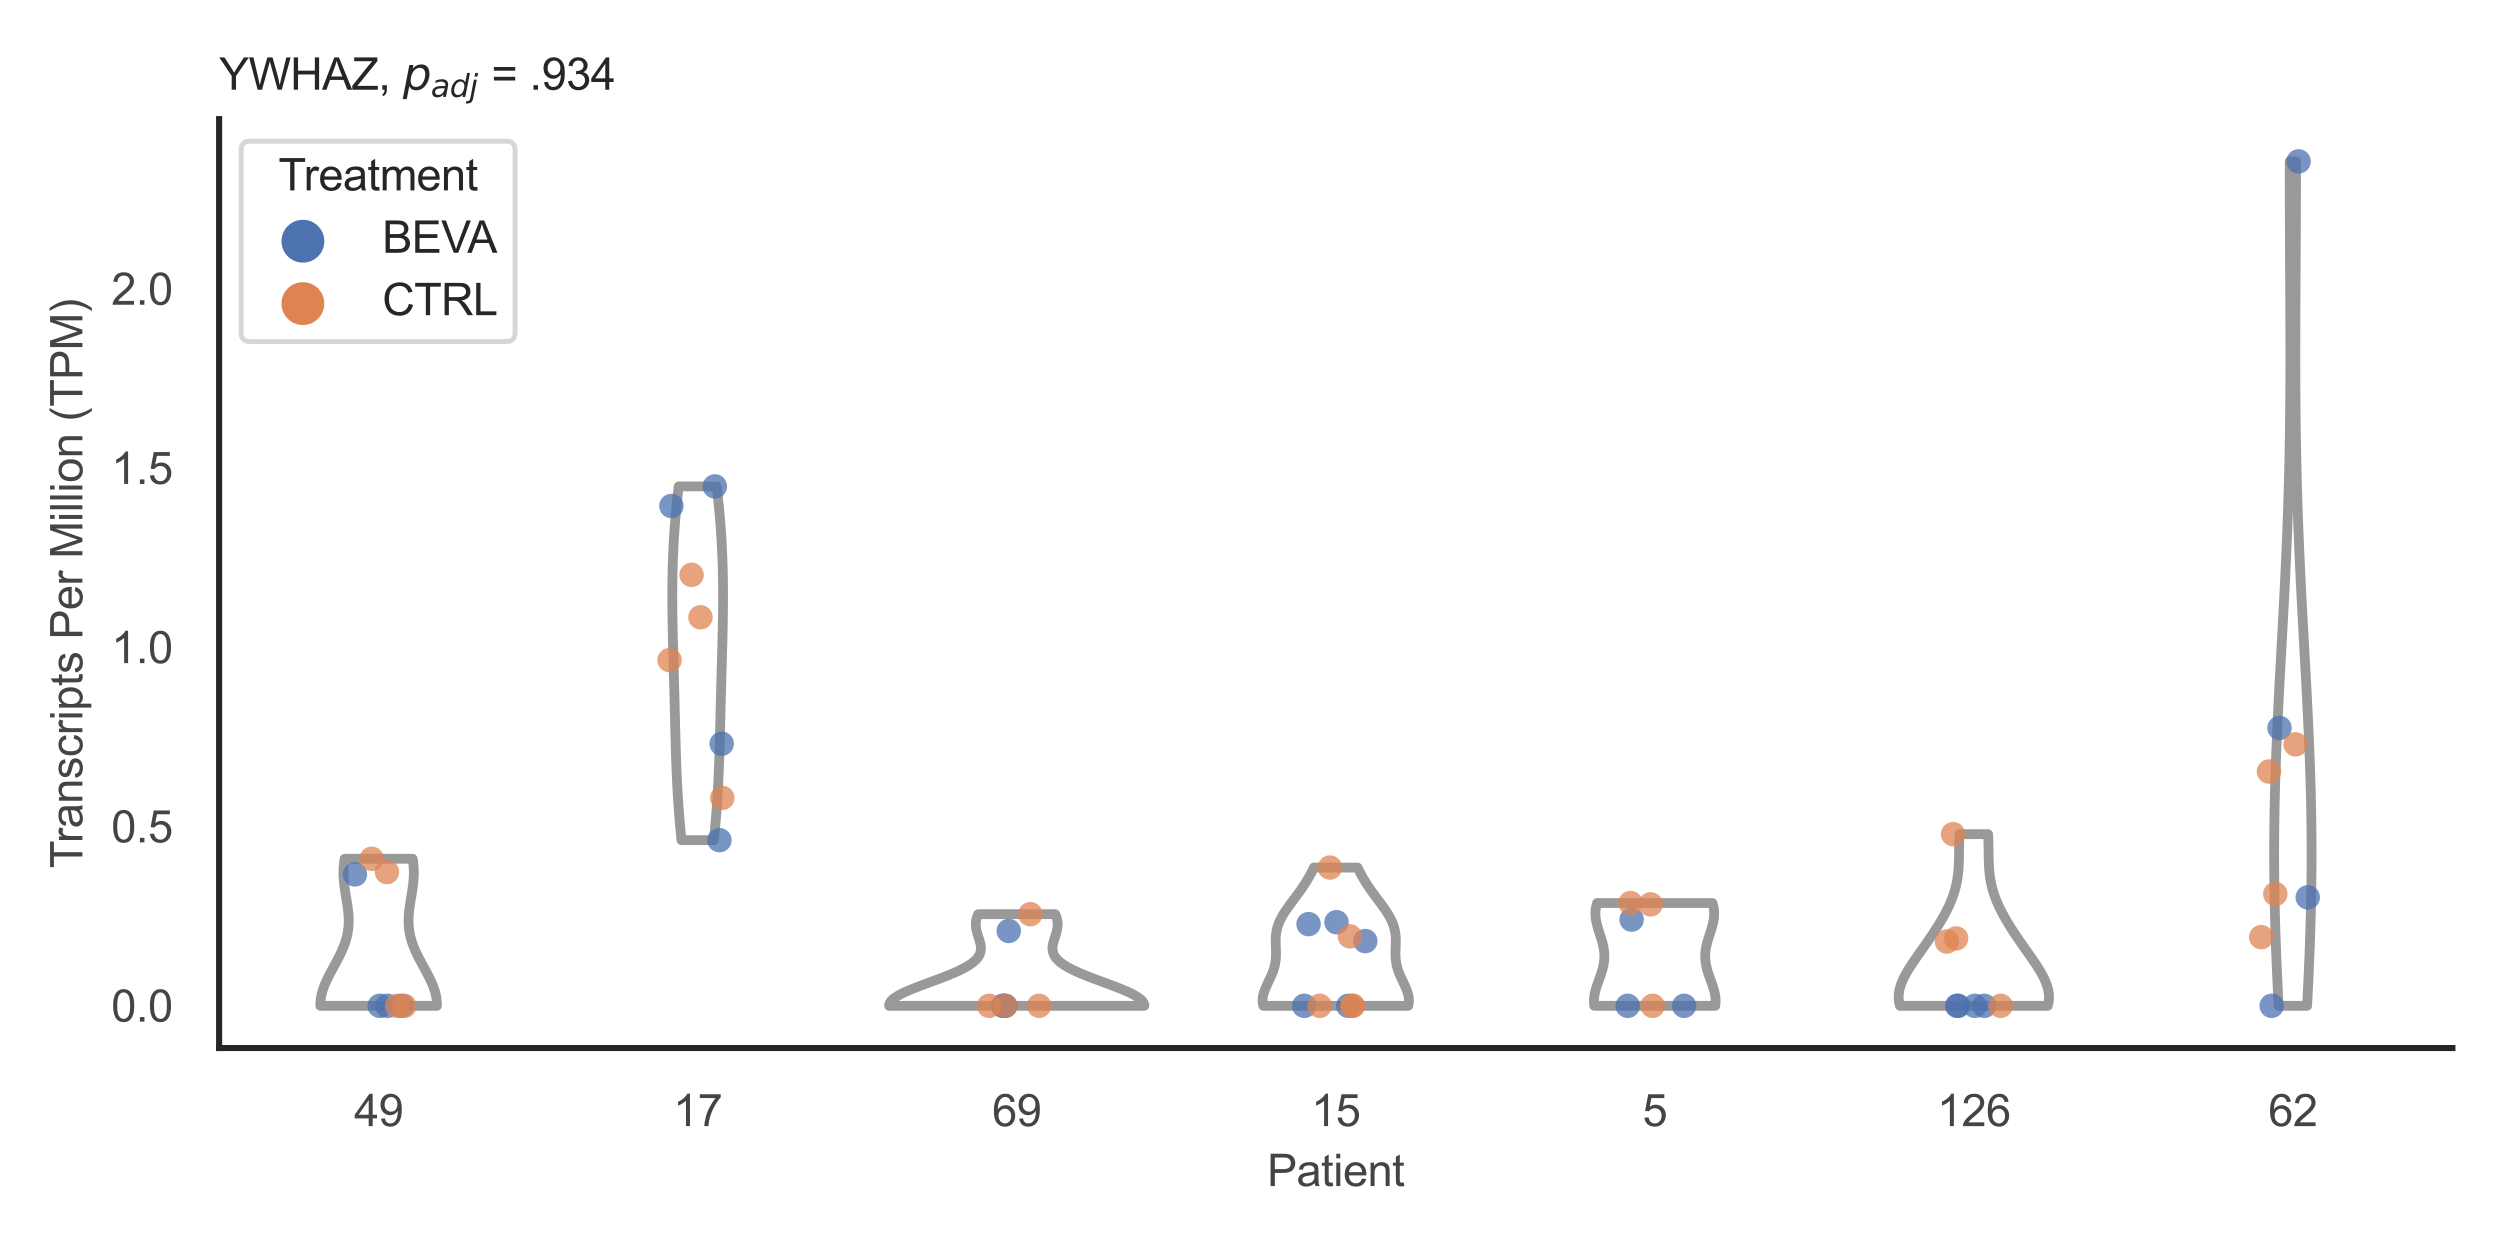 <?xml version="1.0" encoding="utf-8" standalone="no"?>
<!DOCTYPE svg PUBLIC "-//W3C//DTD SVG 1.1//EN"
  "http://www.w3.org/Graphics/SVG/1.1/DTD/svg11.dtd">
<svg xmlns:xlink="http://www.w3.org/1999/xlink" width="510.236pt" height="255.118pt" viewBox="0 0 510.236 255.118" xmlns="http://www.w3.org/2000/svg" version="1.1">
 <defs>
  <style type="text/css">*{stroke-linejoin: round; stroke-linecap: butt}</style>
 </defs>
 <g id="figure_1">
  <g id="patch_1">
   <path d="M 0 255.118 
L 510.236 255.118 
L 510.236 0 
L 0 0 
z
" style="fill: #ffffff"/>
  </g>
  <g id="axes_1">
   <g id="patch_2">
    <path d="M 44.72 213.898 
L 500.516 213.898 
L 500.516 24.32 
L 44.72 24.32 
z
" style="fill: #ffffff"/>
   </g>
   <g id="matplotlib.axis_1">
    <g id="xtick_1">
     <g id="text_1">
      <!-- 49 -->
      <g style="fill: #444444" transform="translate(72.272 229.84)scale(0.09 -0.09)">
       <defs>
        <path id="ArialMT-34" d="M 2069 0 
L 2069 1097 
L 81 1097 
L 81 1613 
L 2172 4581 
L 2631 4581 
L 2631 1613 
L 3250 1613 
L 3250 1097 
L 2631 1097 
L 2631 0 
L 2069 0 
z
M 2069 1613 
L 2069 3678 
L 634 1613 
L 2069 1613 
z
" transform="scale(0.016)"/>
        <path id="ArialMT-39" d="M 350 1059 
L 891 1109 
Q 959 728 1153 556 
Q 1347 384 1650 384 
Q 1909 384 2104 503 
Q 2300 622 2425 820 
Q 2550 1019 2634 1356 
Q 2719 1694 2719 2044 
Q 2719 2081 2716 2156 
Q 2547 1888 2255 1720 
Q 1963 1553 1622 1553 
Q 1053 1553 659 1965 
Q 266 2378 266 3053 
Q 266 3750 677 4175 
Q 1088 4600 1706 4600 
Q 2153 4600 2523 4359 
Q 2894 4119 3086 3673 
Q 3278 3228 3278 2384 
Q 3278 1506 3087 986 
Q 2897 466 2520 194 
Q 2144 -78 1638 -78 
Q 1100 -78 759 220 
Q 419 519 350 1059 
z
M 2653 3081 
Q 2653 3566 2395 3850 
Q 2138 4134 1775 4134 
Q 1400 4134 1122 3828 
Q 844 3522 844 3034 
Q 844 2597 1108 2323 
Q 1372 2050 1759 2050 
Q 2150 2050 2401 2323 
Q 2653 2597 2653 3081 
z
" transform="scale(0.016)"/>
       </defs>
       <use xlink:href="#ArialMT-34"/>
       <use xlink:href="#ArialMT-39" x="55.615"/>
      </g>
     </g>
    </g>
    <g id="xtick_2">
     <g id="text_2">
      <!-- 17 -->
      <g style="fill: #444444" transform="translate(137.386 229.84)scale(0.09 -0.09)">
       <defs>
        <path id="ArialMT-31" d="M 2384 0 
L 1822 0 
L 1822 3584 
Q 1619 3391 1289 3197 
Q 959 3003 697 2906 
L 697 3450 
Q 1169 3672 1522 3987 
Q 1875 4303 2022 4600 
L 2384 4600 
L 2384 0 
z
" transform="scale(0.016)"/>
        <path id="ArialMT-37" d="M 303 3981 
L 303 4522 
L 3269 4522 
L 3269 4084 
Q 2831 3619 2401 2847 
Q 1972 2075 1738 1259 
Q 1569 684 1522 0 
L 944 0 
Q 953 541 1156 1306 
Q 1359 2072 1739 2783 
Q 2119 3494 2547 3981 
L 303 3981 
z
" transform="scale(0.016)"/>
       </defs>
       <use xlink:href="#ArialMT-31"/>
       <use xlink:href="#ArialMT-37" x="55.615"/>
      </g>
     </g>
    </g>
    <g id="xtick_3">
     <g id="text_3">
      <!-- 69 -->
      <g style="fill: #444444" transform="translate(202.5 229.84)scale(0.09 -0.09)">
       <defs>
        <path id="ArialMT-36" d="M 3184 3459 
L 2625 3416 
Q 2550 3747 2413 3897 
Q 2184 4138 1850 4138 
Q 1581 4138 1378 3988 
Q 1113 3794 959 3422 
Q 806 3050 800 2363 
Q 1003 2672 1297 2822 
Q 1591 2972 1913 2972 
Q 2475 2972 2870 2558 
Q 3266 2144 3266 1488 
Q 3266 1056 3080 686 
Q 2894 316 2569 119 
Q 2244 -78 1831 -78 
Q 1128 -78 684 439 
Q 241 956 241 2144 
Q 241 3472 731 4075 
Q 1159 4600 1884 4600 
Q 2425 4600 2770 4297 
Q 3116 3994 3184 3459 
z
M 888 1484 
Q 888 1194 1011 928 
Q 1134 663 1356 523 
Q 1578 384 1822 384 
Q 2178 384 2434 671 
Q 2691 959 2691 1453 
Q 2691 1928 2437 2201 
Q 2184 2475 1800 2475 
Q 1419 2475 1153 2201 
Q 888 1928 888 1484 
z
" transform="scale(0.016)"/>
       </defs>
       <use xlink:href="#ArialMT-36"/>
       <use xlink:href="#ArialMT-39" x="55.615"/>
      </g>
     </g>
    </g>
    <g id="xtick_4">
     <g id="text_4">
      <!-- 15 -->
      <g style="fill: #444444" transform="translate(267.613 229.84)scale(0.09 -0.09)">
       <defs>
        <path id="ArialMT-35" d="M 266 1200 
L 856 1250 
Q 922 819 1161 601 
Q 1400 384 1738 384 
Q 2144 384 2425 690 
Q 2706 997 2706 1503 
Q 2706 1984 2436 2262 
Q 2166 2541 1728 2541 
Q 1456 2541 1237 2417 
Q 1019 2294 894 2097 
L 366 2166 
L 809 4519 
L 3088 4519 
L 3088 3981 
L 1259 3981 
L 1013 2750 
Q 1425 3038 1878 3038 
Q 2478 3038 2890 2622 
Q 3303 2206 3303 1553 
Q 3303 931 2941 478 
Q 2500 -78 1738 -78 
Q 1113 -78 717 272 
Q 322 622 266 1200 
z
" transform="scale(0.016)"/>
       </defs>
       <use xlink:href="#ArialMT-31"/>
       <use xlink:href="#ArialMT-35" x="55.615"/>
      </g>
     </g>
    </g>
    <g id="xtick_5">
     <g id="text_5">
      <!-- 5 -->
      <g style="fill: #444444" transform="translate(335.229 229.84)scale(0.09 -0.09)">
       <use xlink:href="#ArialMT-35"/>
      </g>
     </g>
    </g>
    <g id="xtick_6">
     <g id="text_6">
      <!-- 126 -->
      <g style="fill: #444444" transform="translate(395.338 229.84)scale(0.09 -0.09)">
       <defs>
        <path id="ArialMT-32" d="M 3222 541 
L 3222 0 
L 194 0 
Q 188 203 259 391 
Q 375 700 629 1000 
Q 884 1300 1366 1694 
Q 2113 2306 2375 2664 
Q 2638 3022 2638 3341 
Q 2638 3675 2398 3904 
Q 2159 4134 1775 4134 
Q 1369 4134 1125 3890 
Q 881 3647 878 3216 
L 300 3275 
Q 359 3922 746 4261 
Q 1134 4600 1788 4600 
Q 2447 4600 2831 4234 
Q 3216 3869 3216 3328 
Q 3216 3053 3103 2787 
Q 2991 2522 2730 2228 
Q 2469 1934 1863 1422 
Q 1356 997 1212 845 
Q 1069 694 975 541 
L 3222 541 
z
" transform="scale(0.016)"/>
       </defs>
       <use xlink:href="#ArialMT-31"/>
       <use xlink:href="#ArialMT-32" x="55.615"/>
       <use xlink:href="#ArialMT-36" x="111.23"/>
      </g>
     </g>
    </g>
    <g id="xtick_7">
     <g id="text_7">
      <!-- 62 -->
      <g style="fill: #444444" transform="translate(462.955 229.84)scale(0.09 -0.09)">
       <use xlink:href="#ArialMT-36"/>
       <use xlink:href="#ArialMT-32" x="55.615"/>
      </g>
     </g>
    </g>
    <g id="text_8">
     <!-- Patient -->
     <g style="fill: #444444" transform="translate(258.609 242.071)scale(0.09 -0.09)">
      <defs>
       <path id="ArialMT-50" d="M 494 0 
L 494 4581 
L 2222 4581 
Q 2678 4581 2919 4538 
Q 3256 4481 3484 4323 
Q 3713 4166 3852 3881 
Q 3991 3597 3991 3256 
Q 3991 2672 3619 2267 
Q 3247 1863 2275 1863 
L 1100 1863 
L 1100 0 
L 494 0 
z
M 1100 2403 
L 2284 2403 
Q 2872 2403 3119 2622 
Q 3366 2841 3366 3238 
Q 3366 3525 3220 3729 
Q 3075 3934 2838 4000 
Q 2684 4041 2272 4041 
L 1100 4041 
L 1100 2403 
z
" transform="scale(0.016)"/>
       <path id="ArialMT-61" d="M 2588 409 
Q 2275 144 1986 34 
Q 1697 -75 1366 -75 
Q 819 -75 525 192 
Q 231 459 231 875 
Q 231 1119 342 1320 
Q 453 1522 633 1644 
Q 813 1766 1038 1828 
Q 1203 1872 1538 1913 
Q 2219 1994 2541 2106 
Q 2544 2222 2544 2253 
Q 2544 2597 2384 2738 
Q 2169 2928 1744 2928 
Q 1347 2928 1158 2789 
Q 969 2650 878 2297 
L 328 2372 
Q 403 2725 575 2942 
Q 747 3159 1072 3276 
Q 1397 3394 1825 3394 
Q 2250 3394 2515 3294 
Q 2781 3194 2906 3042 
Q 3031 2891 3081 2659 
Q 3109 2516 3109 2141 
L 3109 1391 
Q 3109 606 3145 398 
Q 3181 191 3288 0 
L 2700 0 
Q 2613 175 2588 409 
z
M 2541 1666 
Q 2234 1541 1622 1453 
Q 1275 1403 1131 1340 
Q 988 1278 909 1158 
Q 831 1038 831 891 
Q 831 666 1001 516 
Q 1172 366 1500 366 
Q 1825 366 2078 508 
Q 2331 650 2450 897 
Q 2541 1088 2541 1459 
L 2541 1666 
z
" transform="scale(0.016)"/>
       <path id="ArialMT-74" d="M 1650 503 
L 1731 6 
Q 1494 -44 1306 -44 
Q 1000 -44 831 53 
Q 663 150 594 308 
Q 525 466 525 972 
L 525 2881 
L 113 2881 
L 113 3319 
L 525 3319 
L 525 4141 
L 1084 4478 
L 1084 3319 
L 1650 3319 
L 1650 2881 
L 1084 2881 
L 1084 941 
Q 1084 700 1114 631 
Q 1144 563 1211 522 
Q 1278 481 1403 481 
Q 1497 481 1650 503 
z
" transform="scale(0.016)"/>
       <path id="ArialMT-69" d="M 425 3934 
L 425 4581 
L 988 4581 
L 988 3934 
L 425 3934 
z
M 425 0 
L 425 3319 
L 988 3319 
L 988 0 
L 425 0 
z
" transform="scale(0.016)"/>
       <path id="ArialMT-65" d="M 2694 1069 
L 3275 997 
Q 3138 488 2766 206 
Q 2394 -75 1816 -75 
Q 1088 -75 661 373 
Q 234 822 234 1631 
Q 234 2469 665 2931 
Q 1097 3394 1784 3394 
Q 2450 3394 2872 2941 
Q 3294 2488 3294 1666 
Q 3294 1616 3291 1516 
L 816 1516 
Q 847 969 1125 678 
Q 1403 388 1819 388 
Q 2128 388 2347 550 
Q 2566 713 2694 1069 
z
M 847 1978 
L 2700 1978 
Q 2663 2397 2488 2606 
Q 2219 2931 1791 2931 
Q 1403 2931 1139 2672 
Q 875 2413 847 1978 
z
" transform="scale(0.016)"/>
       <path id="ArialMT-6e" d="M 422 0 
L 422 3319 
L 928 3319 
L 928 2847 
Q 1294 3394 1984 3394 
Q 2284 3394 2536 3286 
Q 2788 3178 2913 3003 
Q 3038 2828 3088 2588 
Q 3119 2431 3119 2041 
L 3119 0 
L 2556 0 
L 2556 2019 
Q 2556 2363 2490 2533 
Q 2425 2703 2258 2804 
Q 2091 2906 1866 2906 
Q 1506 2906 1245 2678 
Q 984 2450 984 1813 
L 984 0 
L 422 0 
z
" transform="scale(0.016)"/>
      </defs>
      <use xlink:href="#ArialMT-50"/>
      <use xlink:href="#ArialMT-61" x="66.699"/>
      <use xlink:href="#ArialMT-74" x="122.314"/>
      <use xlink:href="#ArialMT-69" x="150.098"/>
      <use xlink:href="#ArialMT-65" x="172.314"/>
      <use xlink:href="#ArialMT-6e" x="227.93"/>
      <use xlink:href="#ArialMT-74" x="283.545"/>
     </g>
    </g>
   </g>
   <g id="matplotlib.axis_2">
    <g id="ytick_1">
     <g id="text_9">
      <!-- 0.0 -->
      <g style="fill: #444444" transform="translate(22.71 208.502)scale(0.09 -0.09)">
       <defs>
        <path id="ArialMT-30" d="M 266 2259 
Q 266 3072 433 3567 
Q 600 4063 929 4331 
Q 1259 4600 1759 4600 
Q 2128 4600 2406 4451 
Q 2684 4303 2865 4023 
Q 3047 3744 3150 3342 
Q 3253 2941 3253 2259 
Q 3253 1453 3087 958 
Q 2922 463 2592 192 
Q 2263 -78 1759 -78 
Q 1097 -78 719 397 
Q 266 969 266 2259 
z
M 844 2259 
Q 844 1131 1108 757 
Q 1372 384 1759 384 
Q 2147 384 2411 759 
Q 2675 1134 2675 2259 
Q 2675 3391 2411 3762 
Q 2147 4134 1753 4134 
Q 1366 4134 1134 3806 
Q 844 3388 844 2259 
z
" transform="scale(0.016)"/>
        <path id="ArialMT-2e" d="M 581 0 
L 581 641 
L 1222 641 
L 1222 0 
L 581 0 
z
" transform="scale(0.016)"/>
       </defs>
       <use xlink:href="#ArialMT-30"/>
       <use xlink:href="#ArialMT-2e" x="55.615"/>
       <use xlink:href="#ArialMT-30" x="83.398"/>
      </g>
     </g>
    </g>
    <g id="ytick_2">
     <g id="text_10">
      <!-- 0.5 -->
      <g style="fill: #444444" transform="translate(22.71 171.925)scale(0.09 -0.09)">
       <use xlink:href="#ArialMT-30"/>
       <use xlink:href="#ArialMT-2e" x="55.615"/>
       <use xlink:href="#ArialMT-35" x="83.398"/>
      </g>
     </g>
    </g>
    <g id="ytick_3">
     <g id="text_11">
      <!-- 1.0 -->
      <g style="fill: #444444" transform="translate(22.71 135.348)scale(0.09 -0.09)">
       <use xlink:href="#ArialMT-31"/>
       <use xlink:href="#ArialMT-2e" x="55.615"/>
       <use xlink:href="#ArialMT-30" x="83.398"/>
      </g>
     </g>
    </g>
    <g id="ytick_4">
     <g id="text_12">
      <!-- 1.5 -->
      <g style="fill: #444444" transform="translate(22.71 98.771)scale(0.09 -0.09)">
       <use xlink:href="#ArialMT-31"/>
       <use xlink:href="#ArialMT-2e" x="55.615"/>
       <use xlink:href="#ArialMT-35" x="83.398"/>
      </g>
     </g>
    </g>
    <g id="ytick_5">
     <g id="text_13">
      <!-- 2.0 -->
      <g style="fill: #444444" transform="translate(22.71 62.195)scale(0.09 -0.09)">
       <use xlink:href="#ArialMT-32"/>
       <use xlink:href="#ArialMT-2e" x="55.615"/>
       <use xlink:href="#ArialMT-30" x="83.398"/>
      </g>
     </g>
    </g>
    <g id="text_14">
     <!-- Transcripts Per Million (TPM) -->
     <g style="fill: #444444" transform="translate(16.816 177.194)rotate(-90)scale(0.09 -0.09)">
      <defs>
       <path id="ArialMT-54" d="M 1659 0 
L 1659 4041 
L 150 4041 
L 150 4581 
L 3781 4581 
L 3781 4041 
L 2266 4041 
L 2266 0 
L 1659 0 
z
" transform="scale(0.016)"/>
       <path id="ArialMT-72" d="M 416 0 
L 416 3319 
L 922 3319 
L 922 2816 
Q 1116 3169 1280 3281 
Q 1444 3394 1641 3394 
Q 1925 3394 2219 3213 
L 2025 2691 
Q 1819 2813 1613 2813 
Q 1428 2813 1281 2702 
Q 1134 2591 1072 2394 
Q 978 2094 978 1738 
L 978 0 
L 416 0 
z
" transform="scale(0.016)"/>
       <path id="ArialMT-73" d="M 197 991 
L 753 1078 
Q 800 744 1014 566 
Q 1228 388 1613 388 
Q 2000 388 2187 545 
Q 2375 703 2375 916 
Q 2375 1106 2209 1216 
Q 2094 1291 1634 1406 
Q 1016 1563 777 1677 
Q 538 1791 414 1992 
Q 291 2194 291 2438 
Q 291 2659 392 2848 
Q 494 3038 669 3163 
Q 800 3259 1026 3326 
Q 1253 3394 1513 3394 
Q 1903 3394 2198 3281 
Q 2494 3169 2634 2976 
Q 2775 2784 2828 2463 
L 2278 2388 
Q 2241 2644 2061 2787 
Q 1881 2931 1553 2931 
Q 1166 2931 1000 2803 
Q 834 2675 834 2503 
Q 834 2394 903 2306 
Q 972 2216 1119 2156 
Q 1203 2125 1616 2013 
Q 2213 1853 2448 1751 
Q 2684 1650 2818 1456 
Q 2953 1263 2953 975 
Q 2953 694 2789 445 
Q 2625 197 2315 61 
Q 2006 -75 1616 -75 
Q 969 -75 630 194 
Q 291 463 197 991 
z
" transform="scale(0.016)"/>
       <path id="ArialMT-63" d="M 2588 1216 
L 3141 1144 
Q 3050 572 2676 248 
Q 2303 -75 1759 -75 
Q 1078 -75 664 370 
Q 250 816 250 1647 
Q 250 2184 428 2587 
Q 606 2991 970 3192 
Q 1334 3394 1763 3394 
Q 2303 3394 2647 3120 
Q 2991 2847 3088 2344 
L 2541 2259 
Q 2463 2594 2264 2762 
Q 2066 2931 1784 2931 
Q 1359 2931 1093 2626 
Q 828 2322 828 1663 
Q 828 994 1084 691 
Q 1341 388 1753 388 
Q 2084 388 2306 591 
Q 2528 794 2588 1216 
z
" transform="scale(0.016)"/>
       <path id="ArialMT-70" d="M 422 -1272 
L 422 3319 
L 934 3319 
L 934 2888 
Q 1116 3141 1344 3267 
Q 1572 3394 1897 3394 
Q 2322 3394 2647 3175 
Q 2972 2956 3137 2557 
Q 3303 2159 3303 1684 
Q 3303 1175 3120 767 
Q 2938 359 2589 142 
Q 2241 -75 1856 -75 
Q 1575 -75 1351 44 
Q 1128 163 984 344 
L 984 -1272 
L 422 -1272 
z
M 931 1641 
Q 931 1000 1190 694 
Q 1450 388 1819 388 
Q 2194 388 2461 705 
Q 2728 1022 2728 1688 
Q 2728 2322 2467 2637 
Q 2206 2953 1844 2953 
Q 1484 2953 1207 2617 
Q 931 2281 931 1641 
z
" transform="scale(0.016)"/>
       <path id="ArialMT-20" transform="scale(0.016)"/>
       <path id="ArialMT-4d" d="M 475 0 
L 475 4581 
L 1388 4581 
L 2472 1338 
Q 2622 884 2691 659 
Q 2769 909 2934 1394 
L 4031 4581 
L 4847 4581 
L 4847 0 
L 4263 0 
L 4263 3834 
L 2931 0 
L 2384 0 
L 1059 3900 
L 1059 0 
L 475 0 
z
" transform="scale(0.016)"/>
       <path id="ArialMT-6c" d="M 409 0 
L 409 4581 
L 972 4581 
L 972 0 
L 409 0 
z
" transform="scale(0.016)"/>
       <path id="ArialMT-6f" d="M 213 1659 
Q 213 2581 725 3025 
Q 1153 3394 1769 3394 
Q 2453 3394 2887 2945 
Q 3322 2497 3322 1706 
Q 3322 1066 3130 698 
Q 2938 331 2570 128 
Q 2203 -75 1769 -75 
Q 1072 -75 642 372 
Q 213 819 213 1659 
z
M 791 1659 
Q 791 1022 1069 705 
Q 1347 388 1769 388 
Q 2188 388 2466 706 
Q 2744 1025 2744 1678 
Q 2744 2294 2464 2611 
Q 2184 2928 1769 2928 
Q 1347 2928 1069 2612 
Q 791 2297 791 1659 
z
" transform="scale(0.016)"/>
       <path id="ArialMT-28" d="M 1497 -1347 
Q 1031 -759 709 28 
Q 388 816 388 1659 
Q 388 2403 628 3084 
Q 909 3875 1497 4659 
L 1900 4659 
Q 1522 4009 1400 3731 
Q 1209 3300 1100 2831 
Q 966 2247 966 1656 
Q 966 153 1900 -1347 
L 1497 -1347 
z
" transform="scale(0.016)"/>
       <path id="ArialMT-29" d="M 791 -1347 
L 388 -1347 
Q 1322 153 1322 1656 
Q 1322 2244 1188 2822 
Q 1081 3291 891 3722 
Q 769 4003 388 4659 
L 791 4659 
Q 1378 3875 1659 3084 
Q 1900 2403 1900 1659 
Q 1900 816 1576 28 
Q 1253 -759 791 -1347 
z
" transform="scale(0.016)"/>
      </defs>
      <use xlink:href="#ArialMT-54"/>
      <use xlink:href="#ArialMT-72" x="57.334"/>
      <use xlink:href="#ArialMT-61" x="90.635"/>
      <use xlink:href="#ArialMT-6e" x="146.25"/>
      <use xlink:href="#ArialMT-73" x="201.865"/>
      <use xlink:href="#ArialMT-63" x="251.865"/>
      <use xlink:href="#ArialMT-72" x="301.865"/>
      <use xlink:href="#ArialMT-69" x="335.166"/>
      <use xlink:href="#ArialMT-70" x="357.383"/>
      <use xlink:href="#ArialMT-74" x="412.998"/>
      <use xlink:href="#ArialMT-73" x="440.781"/>
      <use xlink:href="#ArialMT-20" x="490.781"/>
      <use xlink:href="#ArialMT-50" x="518.564"/>
      <use xlink:href="#ArialMT-65" x="585.264"/>
      <use xlink:href="#ArialMT-72" x="640.879"/>
      <use xlink:href="#ArialMT-20" x="674.18"/>
      <use xlink:href="#ArialMT-4d" x="701.963"/>
      <use xlink:href="#ArialMT-69" x="785.264"/>
      <use xlink:href="#ArialMT-6c" x="807.48"/>
      <use xlink:href="#ArialMT-6c" x="829.697"/>
      <use xlink:href="#ArialMT-69" x="851.914"/>
      <use xlink:href="#ArialMT-6f" x="874.131"/>
      <use xlink:href="#ArialMT-6e" x="929.746"/>
      <use xlink:href="#ArialMT-20" x="985.361"/>
      <use xlink:href="#ArialMT-28" x="1013.145"/>
      <use xlink:href="#ArialMT-54" x="1046.445"/>
      <use xlink:href="#ArialMT-50" x="1107.529"/>
      <use xlink:href="#ArialMT-4d" x="1174.229"/>
      <use xlink:href="#ArialMT-29" x="1257.529"/>
     </g>
    </g>
   </g>
   <g id="PolyCollection_1">
    <defs>
     <path id="me18520c862" d="M 89.166 -49.837 
L 65.387 -49.837 
L 65.383 -50.14 
L 65.39 -50.443 
L 65.408 -50.747 
L 65.436 -51.05 
L 65.475 -51.353 
L 65.524 -51.656 
L 65.583 -51.959 
L 65.651 -52.262 
L 65.729 -52.565 
L 65.817 -52.868 
L 65.913 -53.172 
L 66.017 -53.475 
L 66.129 -53.778 
L 66.248 -54.081 
L 66.374 -54.384 
L 66.507 -54.687 
L 66.646 -54.99 
L 66.789 -55.293 
L 66.938 -55.597 
L 67.091 -55.9 
L 67.247 -56.203 
L 67.406 -56.506 
L 67.568 -56.809 
L 67.732 -57.112 
L 67.897 -57.415 
L 68.063 -57.718 
L 68.228 -58.022 
L 68.394 -58.325 
L 68.558 -58.628 
L 68.721 -58.931 
L 68.881 -59.234 
L 69.039 -59.537 
L 69.194 -59.84 
L 69.346 -60.143 
L 69.493 -60.447 
L 69.636 -60.75 
L 69.774 -61.053 
L 69.907 -61.356 
L 70.034 -61.659 
L 70.155 -61.962 
L 70.27 -62.265 
L 70.379 -62.568 
L 70.481 -62.872 
L 70.576 -63.175 
L 70.665 -63.478 
L 70.746 -63.781 
L 70.82 -64.084 
L 70.887 -64.387 
L 70.946 -64.69 
L 70.998 -64.993 
L 71.043 -65.297 
L 71.081 -65.6 
L 71.112 -65.903 
L 71.136 -66.206 
L 71.153 -66.509 
L 71.164 -66.812 
L 71.168 -67.115 
L 71.167 -67.418 
L 71.159 -67.722 
L 71.146 -68.025 
L 71.128 -68.328 
L 71.105 -68.631 
L 71.078 -68.934 
L 71.046 -69.237 
L 71.011 -69.54 
L 70.972 -69.843 
L 70.93 -70.147 
L 70.886 -70.45 
L 70.84 -70.753 
L 70.792 -71.056 
L 70.742 -71.359 
L 70.692 -71.662 
L 70.642 -71.965 
L 70.591 -72.268 
L 70.541 -72.572 
L 70.492 -72.875 
L 70.444 -73.178 
L 70.398 -73.481 
L 70.353 -73.784 
L 70.312 -74.087 
L 70.273 -74.39 
L 70.237 -74.693 
L 70.204 -74.997 
L 70.175 -75.3 
L 70.151 -75.603 
L 70.13 -75.906 
L 70.114 -76.209 
L 70.103 -76.512 
L 70.097 -76.815 
L 70.096 -77.118 
L 70.1 -77.422 
L 70.11 -77.725 
L 70.125 -78.028 
L 70.146 -78.331 
L 70.173 -78.634 
L 70.205 -78.937 
L 70.243 -79.24 
L 70.287 -79.543 
L 70.336 -79.847 
L 84.217 -79.847 
L 84.217 -79.847 
L 84.267 -79.543 
L 84.311 -79.24 
L 84.349 -78.937 
L 84.381 -78.634 
L 84.408 -78.331 
L 84.429 -78.028 
L 84.444 -77.725 
L 84.454 -77.422 
L 84.458 -77.118 
L 84.457 -76.815 
L 84.451 -76.512 
L 84.44 -76.209 
L 84.424 -75.906 
L 84.403 -75.603 
L 84.378 -75.3 
L 84.35 -74.997 
L 84.317 -74.693 
L 84.281 -74.39 
L 84.242 -74.087 
L 84.2 -73.784 
L 84.156 -73.481 
L 84.11 -73.178 
L 84.062 -72.875 
L 84.013 -72.572 
L 83.963 -72.268 
L 83.912 -71.965 
L 83.862 -71.662 
L 83.811 -71.359 
L 83.762 -71.056 
L 83.714 -70.753 
L 83.668 -70.45 
L 83.624 -70.147 
L 83.582 -69.843 
L 83.543 -69.54 
L 83.508 -69.237 
L 83.476 -68.934 
L 83.449 -68.631 
L 83.426 -68.328 
L 83.408 -68.025 
L 83.395 -67.722 
L 83.387 -67.418 
L 83.385 -67.115 
L 83.39 -66.812 
L 83.401 -66.509 
L 83.418 -66.206 
L 83.442 -65.903 
L 83.473 -65.6 
L 83.51 -65.297 
L 83.555 -64.993 
L 83.608 -64.69 
L 83.667 -64.387 
L 83.734 -64.084 
L 83.808 -63.781 
L 83.889 -63.478 
L 83.977 -63.175 
L 84.073 -62.872 
L 84.175 -62.568 
L 84.283 -62.265 
L 84.399 -61.962 
L 84.52 -61.659 
L 84.647 -61.356 
L 84.78 -61.053 
L 84.918 -60.75 
L 85.061 -60.447 
L 85.208 -60.143 
L 85.359 -59.84 
L 85.514 -59.537 
L 85.672 -59.234 
L 85.833 -58.931 
L 85.996 -58.628 
L 86.16 -58.325 
L 86.325 -58.022 
L 86.491 -57.718 
L 86.657 -57.415 
L 86.822 -57.112 
L 86.986 -56.809 
L 87.147 -56.506 
L 87.307 -56.203 
L 87.463 -55.9 
L 87.616 -55.597 
L 87.764 -55.293 
L 87.908 -54.99 
L 88.047 -54.687 
L 88.179 -54.384 
L 88.306 -54.081 
L 88.425 -53.778 
L 88.537 -53.475 
L 88.641 -53.172 
L 88.737 -52.868 
L 88.824 -52.565 
L 88.902 -52.262 
L 88.971 -51.959 
L 89.03 -51.656 
L 89.079 -51.353 
L 89.118 -51.05 
L 89.146 -50.747 
L 89.164 -50.443 
L 89.171 -50.14 
L 89.166 -49.837 
z
" style="stroke: #999999; stroke-width: 2"/>
    </defs>
    <g clip-path="url(#p832ec8049f)">
     <use xlink:href="#me18520c862" x="0" y="255.118" style="fill: #ffffff; stroke: #999999; stroke-width: 2"/>
    </g>
   </g>
   <g id="PolyCollection_2">
    <defs>
     <path id="md7a054eaf2" d="M 145.699 -83.646 
L 139.082 -83.646 
L 139.01 -84.375 
L 138.939 -85.105 
L 138.87 -85.834 
L 138.804 -86.563 
L 138.74 -87.292 
L 138.678 -88.022 
L 138.619 -88.751 
L 138.562 -89.48 
L 138.507 -90.21 
L 138.455 -90.939 
L 138.406 -91.668 
L 138.359 -92.398 
L 138.314 -93.127 
L 138.272 -93.856 
L 138.231 -94.586 
L 138.193 -95.315 
L 138.158 -96.044 
L 138.124 -96.773 
L 138.092 -97.503 
L 138.062 -98.232 
L 138.034 -98.961 
L 138.007 -99.691 
L 137.981 -100.42 
L 137.957 -101.149 
L 137.934 -101.879 
L 137.913 -102.608 
L 137.892 -103.337 
L 137.872 -104.067 
L 137.852 -104.796 
L 137.833 -105.525 
L 137.815 -106.254 
L 137.796 -106.984 
L 137.779 -107.713 
L 137.761 -108.442 
L 137.743 -109.172 
L 137.725 -109.901 
L 137.707 -110.63 
L 137.689 -111.36 
L 137.671 -112.089 
L 137.652 -112.818 
L 137.633 -113.548 
L 137.614 -114.277 
L 137.595 -115.006 
L 137.575 -115.735 
L 137.555 -116.465 
L 137.535 -117.194 
L 137.515 -117.923 
L 137.495 -118.653 
L 137.475 -119.382 
L 137.454 -120.111 
L 137.434 -120.841 
L 137.414 -121.57 
L 137.395 -122.299 
L 137.375 -123.029 
L 137.357 -123.758 
L 137.338 -124.487 
L 137.321 -125.217 
L 137.304 -125.946 
L 137.289 -126.675 
L 137.274 -127.404 
L 137.261 -128.134 
L 137.249 -128.863 
L 137.238 -129.592 
L 137.229 -130.322 
L 137.221 -131.051 
L 137.216 -131.78 
L 137.212 -132.51 
L 137.21 -133.239 
L 137.21 -133.968 
L 137.213 -134.698 
L 137.218 -135.427 
L 137.225 -136.156 
L 137.234 -136.885 
L 137.247 -137.615 
L 137.262 -138.344 
L 137.279 -139.073 
L 137.3 -139.803 
L 137.323 -140.532 
L 137.349 -141.261 
L 137.379 -141.991 
L 137.411 -142.72 
L 137.446 -143.449 
L 137.485 -144.179 
L 137.526 -144.908 
L 137.571 -145.637 
L 137.619 -146.366 
L 137.67 -147.096 
L 137.724 -147.825 
L 137.781 -148.554 
L 137.842 -149.284 
L 137.905 -150.013 
L 137.971 -150.742 
L 138.04 -151.472 
L 138.112 -152.201 
L 138.187 -152.93 
L 138.264 -153.66 
L 138.344 -154.389 
L 138.426 -155.118 
L 138.51 -155.847 
L 146.271 -155.847 
L 146.271 -155.847 
L 146.356 -155.118 
L 146.438 -154.389 
L 146.517 -153.66 
L 146.595 -152.93 
L 146.669 -152.201 
L 146.741 -151.472 
L 146.81 -150.742 
L 146.876 -150.013 
L 146.94 -149.284 
L 147 -148.554 
L 147.057 -147.825 
L 147.111 -147.096 
L 147.162 -146.366 
L 147.21 -145.637 
L 147.255 -144.908 
L 147.296 -144.179 
L 147.335 -143.449 
L 147.37 -142.72 
L 147.403 -141.991 
L 147.432 -141.261 
L 147.458 -140.532 
L 147.482 -139.803 
L 147.502 -139.073 
L 147.52 -138.344 
L 147.535 -137.615 
L 147.547 -136.885 
L 147.556 -136.156 
L 147.564 -135.427 
L 147.568 -134.698 
L 147.571 -133.968 
L 147.571 -133.239 
L 147.569 -132.51 
L 147.565 -131.78 
L 147.56 -131.051 
L 147.552 -130.322 
L 147.543 -129.592 
L 147.532 -128.863 
L 147.52 -128.134 
L 147.507 -127.404 
L 147.492 -126.675 
L 147.477 -125.946 
L 147.46 -125.217 
L 147.443 -124.487 
L 147.425 -123.758 
L 147.406 -123.029 
L 147.387 -122.299 
L 147.367 -121.57 
L 147.347 -120.841 
L 147.327 -120.111 
L 147.307 -119.382 
L 147.286 -118.653 
L 147.266 -117.923 
L 147.246 -117.194 
L 147.226 -116.465 
L 147.206 -115.735 
L 147.187 -115.006 
L 147.167 -114.277 
L 147.148 -113.548 
L 147.129 -112.818 
L 147.111 -112.089 
L 147.092 -111.36 
L 147.074 -110.63 
L 147.056 -109.901 
L 147.038 -109.172 
L 147.021 -108.442 
L 147.003 -107.713 
L 146.985 -106.984 
L 146.967 -106.254 
L 146.948 -105.525 
L 146.929 -104.796 
L 146.91 -104.067 
L 146.89 -103.337 
L 146.869 -102.608 
L 146.847 -101.879 
L 146.824 -101.149 
L 146.8 -100.42 
L 146.775 -99.691 
L 146.748 -98.961 
L 146.719 -98.232 
L 146.689 -97.503 
L 146.657 -96.773 
L 146.624 -96.044 
L 146.588 -95.315 
L 146.55 -94.586 
L 146.51 -93.856 
L 146.467 -93.127 
L 146.423 -92.398 
L 146.375 -91.668 
L 146.326 -90.939 
L 146.274 -90.21 
L 146.219 -89.48 
L 146.162 -88.751 
L 146.103 -88.022 
L 146.041 -87.292 
L 145.977 -86.563 
L 145.911 -85.834 
L 145.842 -85.105 
L 145.772 -84.375 
L 145.699 -83.646 
z
" style="stroke: #999999; stroke-width: 2"/>
    </defs>
    <g clip-path="url(#p832ec8049f)">
     <use xlink:href="#md7a054eaf2" x="0" y="255.118" style="fill: #ffffff; stroke: #999999; stroke-width: 2"/>
    </g>
   </g>
   <g id="PolyCollection_3">
    <defs>
     <path id="m5e9ca51478" d="M 233.55 -49.837 
L 181.459 -49.837 
L 181.468 -50.026 
L 181.511 -50.215 
L 181.586 -50.404 
L 181.694 -50.593 
L 181.834 -50.782 
L 182.005 -50.97 
L 182.206 -51.159 
L 182.437 -51.348 
L 182.697 -51.537 
L 182.984 -51.726 
L 183.297 -51.915 
L 183.635 -52.104 
L 183.997 -52.293 
L 184.38 -52.482 
L 184.784 -52.67 
L 185.206 -52.859 
L 185.646 -53.048 
L 186.1 -53.237 
L 186.568 -53.426 
L 187.048 -53.615 
L 187.538 -53.804 
L 188.035 -53.993 
L 188.539 -54.181 
L 189.047 -54.37 
L 189.558 -54.559 
L 190.07 -54.748 
L 190.581 -54.937 
L 191.09 -55.126 
L 191.594 -55.315 
L 192.093 -55.504 
L 192.584 -55.693 
L 193.068 -55.881 
L 193.541 -56.07 
L 194.003 -56.259 
L 194.453 -56.448 
L 194.889 -56.637 
L 195.311 -56.826 
L 195.718 -57.015 
L 196.108 -57.204 
L 196.482 -57.392 
L 196.839 -57.581 
L 197.178 -57.77 
L 197.498 -57.959 
L 197.8 -58.148 
L 198.084 -58.337 
L 198.348 -58.526 
L 198.593 -58.715 
L 198.819 -58.904 
L 199.027 -59.092 
L 199.216 -59.281 
L 199.387 -59.47 
L 199.539 -59.659 
L 199.675 -59.848 
L 199.793 -60.037 
L 199.895 -60.226 
L 199.98 -60.415 
L 200.051 -60.603 
L 200.107 -60.792 
L 200.149 -60.981 
L 200.179 -61.17 
L 200.196 -61.359 
L 200.202 -61.548 
L 200.197 -61.737 
L 200.182 -61.926 
L 200.159 -62.115 
L 200.128 -62.303 
L 200.09 -62.492 
L 200.046 -62.681 
L 199.997 -62.87 
L 199.944 -63.059 
L 199.887 -63.248 
L 199.828 -63.437 
L 199.767 -63.626 
L 199.705 -63.814 
L 199.644 -64.003 
L 199.583 -64.192 
L 199.524 -64.381 
L 199.467 -64.57 
L 199.413 -64.759 
L 199.362 -64.948 
L 199.316 -65.137 
L 199.274 -65.326 
L 199.238 -65.514 
L 199.208 -65.703 
L 199.183 -65.892 
L 199.166 -66.081 
L 199.155 -66.27 
L 199.152 -66.459 
L 199.156 -66.648 
L 199.168 -66.837 
L 199.188 -67.025 
L 199.216 -67.214 
L 199.252 -67.403 
L 199.296 -67.592 
L 199.349 -67.781 
L 199.41 -67.97 
L 199.478 -68.159 
L 199.555 -68.348 
L 199.64 -68.537 
L 215.369 -68.537 
L 215.369 -68.537 
L 215.454 -68.348 
L 215.53 -68.159 
L 215.599 -67.97 
L 215.66 -67.781 
L 215.712 -67.592 
L 215.757 -67.403 
L 215.793 -67.214 
L 215.821 -67.025 
L 215.841 -66.837 
L 215.853 -66.648 
L 215.857 -66.459 
L 215.854 -66.27 
L 215.843 -66.081 
L 215.825 -65.892 
L 215.801 -65.703 
L 215.771 -65.514 
L 215.735 -65.326 
L 215.693 -65.137 
L 215.647 -64.948 
L 215.596 -64.759 
L 215.542 -64.57 
L 215.485 -64.381 
L 215.426 -64.192 
L 215.365 -64.003 
L 215.303 -63.814 
L 215.242 -63.626 
L 215.181 -63.437 
L 215.122 -63.248 
L 215.065 -63.059 
L 215.012 -62.87 
L 214.962 -62.681 
L 214.918 -62.492 
L 214.881 -62.303 
L 214.85 -62.115 
L 214.826 -61.926 
L 214.812 -61.737 
L 214.807 -61.548 
L 214.813 -61.359 
L 214.83 -61.17 
L 214.859 -60.981 
L 214.902 -60.792 
L 214.958 -60.603 
L 215.028 -60.415 
L 215.114 -60.226 
L 215.216 -60.037 
L 215.334 -59.848 
L 215.469 -59.659 
L 215.622 -59.47 
L 215.793 -59.281 
L 215.982 -59.092 
L 216.189 -58.904 
L 216.416 -58.715 
L 216.661 -58.526 
L 216.925 -58.337 
L 217.208 -58.148 
L 217.51 -57.959 
L 217.831 -57.77 
L 218.17 -57.581 
L 218.526 -57.392 
L 218.9 -57.204 
L 219.291 -57.015 
L 219.698 -56.826 
L 220.12 -56.637 
L 220.556 -56.448 
L 221.006 -56.259 
L 221.468 -56.07 
L 221.941 -55.881 
L 222.424 -55.693 
L 222.916 -55.504 
L 223.415 -55.315 
L 223.919 -55.126 
L 224.428 -54.937 
L 224.939 -54.748 
L 225.45 -54.559 
L 225.961 -54.37 
L 226.47 -54.181 
L 226.973 -53.993 
L 227.471 -53.804 
L 227.961 -53.615 
L 228.44 -53.426 
L 228.909 -53.237 
L 229.363 -53.048 
L 229.803 -52.859 
L 230.225 -52.67 
L 230.629 -52.482 
L 231.012 -52.293 
L 231.373 -52.104 
L 231.712 -51.915 
L 232.025 -51.726 
L 232.312 -51.537 
L 232.572 -51.348 
L 232.803 -51.159 
L 233.004 -50.97 
L 233.175 -50.782 
L 233.315 -50.593 
L 233.423 -50.404 
L 233.498 -50.215 
L 233.541 -50.026 
L 233.55 -49.837 
z
" style="stroke: #999999; stroke-width: 2"/>
    </defs>
    <g clip-path="url(#p832ec8049f)">
     <use xlink:href="#m5e9ca51478" x="0" y="255.118" style="fill: #ffffff; stroke: #999999; stroke-width: 2"/>
    </g>
   </g>
   <g id="PolyCollection_4">
    <defs>
     <path id="m64230ececc" d="M 287.408 -49.837 
L 257.828 -49.837 
L 257.761 -50.122 
L 257.716 -50.407 
L 257.69 -50.692 
L 257.684 -50.977 
L 257.697 -51.262 
L 257.727 -51.548 
L 257.774 -51.833 
L 257.836 -52.118 
L 257.913 -52.403 
L 258.002 -52.688 
L 258.103 -52.973 
L 258.213 -53.258 
L 258.331 -53.543 
L 258.456 -53.828 
L 258.586 -54.113 
L 258.72 -54.398 
L 258.855 -54.683 
L 258.991 -54.968 
L 259.126 -55.253 
L 259.258 -55.538 
L 259.388 -55.823 
L 259.512 -56.108 
L 259.631 -56.393 
L 259.742 -56.678 
L 259.847 -56.964 
L 259.943 -57.249 
L 260.031 -57.534 
L 260.11 -57.819 
L 260.179 -58.104 
L 260.24 -58.389 
L 260.291 -58.674 
L 260.333 -58.959 
L 260.366 -59.244 
L 260.392 -59.529 
L 260.41 -59.814 
L 260.421 -60.099 
L 260.425 -60.384 
L 260.425 -60.669 
L 260.421 -60.954 
L 260.413 -61.239 
L 260.403 -61.524 
L 260.392 -61.809 
L 260.381 -62.094 
L 260.371 -62.38 
L 260.364 -62.665 
L 260.359 -62.95 
L 260.36 -63.235 
L 260.365 -63.52 
L 260.377 -63.805 
L 260.396 -64.09 
L 260.423 -64.375 
L 260.458 -64.66 
L 260.503 -64.945 
L 260.557 -65.23 
L 260.621 -65.515 
L 260.696 -65.8 
L 260.781 -66.085 
L 260.877 -66.37 
L 260.984 -66.655 
L 261.101 -66.94 
L 261.229 -67.225 
L 261.367 -67.511 
L 261.514 -67.796 
L 261.67 -68.081 
L 261.835 -68.366 
L 262.008 -68.651 
L 262.189 -68.936 
L 262.376 -69.221 
L 262.569 -69.506 
L 262.767 -69.791 
L 262.97 -70.076 
L 263.176 -70.361 
L 263.386 -70.646 
L 263.597 -70.931 
L 263.81 -71.216 
L 264.024 -71.501 
L 264.237 -71.786 
L 264.45 -72.071 
L 264.662 -72.356 
L 264.871 -72.641 
L 265.079 -72.927 
L 265.284 -73.212 
L 265.485 -73.497 
L 265.684 -73.782 
L 265.878 -74.067 
L 266.069 -74.352 
L 266.255 -74.637 
L 266.437 -74.922 
L 266.615 -75.207 
L 266.788 -75.492 
L 266.957 -75.777 
L 267.122 -76.062 
L 267.283 -76.347 
L 267.44 -76.632 
L 267.592 -76.917 
L 267.742 -77.202 
L 267.887 -77.487 
L 268.029 -77.772 
L 268.168 -78.058 
L 277.068 -78.058 
L 277.068 -78.058 
L 277.207 -77.772 
L 277.349 -77.487 
L 277.495 -77.202 
L 277.644 -76.917 
L 277.797 -76.632 
L 277.953 -76.347 
L 278.114 -76.062 
L 278.279 -75.777 
L 278.448 -75.492 
L 278.621 -75.207 
L 278.799 -74.922 
L 278.981 -74.637 
L 279.168 -74.352 
L 279.358 -74.067 
L 279.553 -73.782 
L 279.751 -73.497 
L 279.952 -73.212 
L 280.157 -72.927 
L 280.365 -72.641 
L 280.575 -72.356 
L 280.786 -72.071 
L 280.999 -71.786 
L 281.213 -71.501 
L 281.426 -71.216 
L 281.639 -70.931 
L 281.85 -70.646 
L 282.06 -70.361 
L 282.266 -70.076 
L 282.469 -69.791 
L 282.667 -69.506 
L 282.86 -69.221 
L 283.047 -68.936 
L 283.228 -68.651 
L 283.401 -68.366 
L 283.566 -68.081 
L 283.722 -67.796 
L 283.87 -67.511 
L 284.007 -67.225 
L 284.135 -66.94 
L 284.252 -66.655 
L 284.359 -66.37 
L 284.455 -66.085 
L 284.54 -65.8 
L 284.615 -65.515 
L 284.679 -65.23 
L 284.734 -64.945 
L 284.778 -64.66 
L 284.814 -64.375 
L 284.84 -64.09 
L 284.859 -63.805 
L 284.871 -63.52 
L 284.877 -63.235 
L 284.877 -62.95 
L 284.873 -62.665 
L 284.865 -62.38 
L 284.855 -62.094 
L 284.844 -61.809 
L 284.833 -61.524 
L 284.823 -61.239 
L 284.816 -60.954 
L 284.811 -60.669 
L 284.811 -60.384 
L 284.816 -60.099 
L 284.827 -59.814 
L 284.844 -59.529 
L 284.87 -59.244 
L 284.903 -58.959 
L 284.945 -58.674 
L 284.997 -58.389 
L 285.057 -58.104 
L 285.126 -57.819 
L 285.205 -57.534 
L 285.293 -57.249 
L 285.389 -56.964 
L 285.494 -56.678 
L 285.606 -56.393 
L 285.724 -56.108 
L 285.849 -55.823 
L 285.978 -55.538 
L 286.11 -55.253 
L 286.245 -54.968 
L 286.381 -54.683 
L 286.517 -54.398 
L 286.65 -54.113 
L 286.78 -53.828 
L 286.905 -53.543 
L 287.024 -53.258 
L 287.134 -52.973 
L 287.234 -52.688 
L 287.323 -52.403 
L 287.4 -52.118 
L 287.462 -51.833 
L 287.509 -51.548 
L 287.539 -51.262 
L 287.552 -50.977 
L 287.546 -50.692 
L 287.521 -50.407 
L 287.475 -50.122 
L 287.408 -49.837 
z
" style="stroke: #999999; stroke-width: 2"/>
    </defs>
    <g clip-path="url(#p832ec8049f)">
     <use xlink:href="#m64230ececc" x="0" y="255.118" style="fill: #ffffff; stroke: #999999; stroke-width: 2"/>
    </g>
   </g>
   <g id="PolyCollection_5">
    <defs>
     <path id="mf3d766f82f" d="M 350.078 -49.837 
L 325.386 -49.837 
L 325.358 -50.049 
L 325.337 -50.261 
L 325.323 -50.473 
L 325.316 -50.685 
L 325.316 -50.897 
L 325.323 -51.109 
L 325.337 -51.32 
L 325.356 -51.532 
L 325.381 -51.744 
L 325.413 -51.956 
L 325.449 -52.168 
L 325.491 -52.38 
L 325.538 -52.592 
L 325.589 -52.804 
L 325.644 -53.016 
L 325.704 -53.228 
L 325.766 -53.439 
L 325.832 -53.651 
L 325.901 -53.863 
L 325.971 -54.075 
L 326.044 -54.287 
L 326.118 -54.499 
L 326.194 -54.711 
L 326.27 -54.923 
L 326.347 -55.135 
L 326.423 -55.347 
L 326.499 -55.558 
L 326.574 -55.77 
L 326.649 -55.982 
L 326.721 -56.194 
L 326.792 -56.406 
L 326.86 -56.618 
L 326.926 -56.83 
L 326.989 -57.042 
L 327.049 -57.254 
L 327.106 -57.465 
L 327.159 -57.677 
L 327.207 -57.889 
L 327.252 -58.101 
L 327.292 -58.313 
L 327.328 -58.525 
L 327.359 -58.737 
L 327.385 -58.949 
L 327.407 -59.161 
L 327.423 -59.373 
L 327.434 -59.584 
L 327.441 -59.796 
L 327.442 -60.008 
L 327.438 -60.22 
L 327.429 -60.432 
L 327.414 -60.644 
L 327.395 -60.856 
L 327.372 -61.068 
L 327.343 -61.28 
L 327.31 -61.492 
L 327.273 -61.703 
L 327.232 -61.915 
L 327.187 -62.127 
L 327.138 -62.339 
L 327.086 -62.551 
L 327.03 -62.763 
L 326.972 -62.975 
L 326.911 -63.187 
L 326.849 -63.399 
L 326.784 -63.61 
L 326.718 -63.822 
L 326.65 -64.034 
L 326.582 -64.246 
L 326.513 -64.458 
L 326.445 -64.67 
L 326.377 -64.882 
L 326.309 -65.094 
L 326.242 -65.306 
L 326.177 -65.518 
L 326.114 -65.729 
L 326.053 -65.941 
L 325.995 -66.153 
L 325.939 -66.365 
L 325.887 -66.577 
L 325.838 -66.789 
L 325.794 -67.001 
L 325.753 -67.213 
L 325.718 -67.425 
L 325.687 -67.637 
L 325.661 -67.848 
L 325.641 -68.06 
L 325.626 -68.272 
L 325.617 -68.484 
L 325.615 -68.696 
L 325.618 -68.908 
L 325.628 -69.12 
L 325.645 -69.332 
L 325.668 -69.544 
L 325.699 -69.755 
L 325.736 -69.967 
L 325.78 -70.179 
L 325.831 -70.391 
L 325.889 -70.603 
L 325.954 -70.815 
L 349.51 -70.815 
L 349.51 -70.815 
L 349.575 -70.603 
L 349.633 -70.391 
L 349.684 -70.179 
L 349.728 -69.967 
L 349.765 -69.755 
L 349.795 -69.544 
L 349.819 -69.332 
L 349.835 -69.12 
L 349.845 -68.908 
L 349.849 -68.696 
L 349.846 -68.484 
L 349.838 -68.272 
L 349.823 -68.06 
L 349.803 -67.848 
L 349.777 -67.637 
L 349.746 -67.425 
L 349.71 -67.213 
L 349.67 -67.001 
L 349.625 -66.789 
L 349.577 -66.577 
L 349.524 -66.365 
L 349.469 -66.153 
L 349.411 -65.941 
L 349.35 -65.729 
L 349.286 -65.518 
L 349.221 -65.306 
L 349.155 -65.094 
L 349.087 -64.882 
L 349.019 -64.67 
L 348.95 -64.458 
L 348.882 -64.246 
L 348.813 -64.034 
L 348.746 -63.822 
L 348.68 -63.61 
L 348.615 -63.399 
L 348.552 -63.187 
L 348.492 -62.975 
L 348.434 -62.763 
L 348.378 -62.551 
L 348.326 -62.339 
L 348.277 -62.127 
L 348.232 -61.915 
L 348.191 -61.703 
L 348.153 -61.492 
L 348.12 -61.28 
L 348.092 -61.068 
L 348.068 -60.856 
L 348.049 -60.644 
L 348.035 -60.432 
L 348.026 -60.22 
L 348.022 -60.008 
L 348.023 -59.796 
L 348.029 -59.584 
L 348.041 -59.373 
L 348.057 -59.161 
L 348.078 -58.949 
L 348.104 -58.737 
L 348.136 -58.525 
L 348.171 -58.313 
L 348.212 -58.101 
L 348.256 -57.889 
L 348.305 -57.677 
L 348.358 -57.465 
L 348.414 -57.254 
L 348.474 -57.042 
L 348.537 -56.83 
L 348.603 -56.618 
L 348.672 -56.406 
L 348.743 -56.194 
L 348.815 -55.982 
L 348.889 -55.77 
L 348.965 -55.558 
L 349.041 -55.347 
L 349.117 -55.135 
L 349.194 -54.923 
L 349.27 -54.711 
L 349.345 -54.499 
L 349.42 -54.287 
L 349.492 -54.075 
L 349.563 -53.863 
L 349.632 -53.651 
L 349.697 -53.439 
L 349.76 -53.228 
L 349.819 -53.016 
L 349.875 -52.804 
L 349.926 -52.592 
L 349.973 -52.38 
L 350.014 -52.168 
L 350.051 -51.956 
L 350.082 -51.744 
L 350.108 -51.532 
L 350.127 -51.32 
L 350.14 -51.109 
L 350.147 -50.897 
L 350.147 -50.685 
L 350.141 -50.473 
L 350.127 -50.261 
L 350.106 -50.049 
L 350.078 -49.837 
z
" style="stroke: #999999; stroke-width: 2"/>
    </defs>
    <g clip-path="url(#p832ec8049f)">
     <use xlink:href="#mf3d766f82f" x="0" y="255.118" style="fill: #ffffff; stroke: #999999; stroke-width: 2"/>
    </g>
   </g>
   <g id="PolyCollection_6">
    <defs>
     <path id="m3645a538df" d="M 417.93 -49.837 
L 387.761 -49.837 
L 387.67 -50.191 
L 387.599 -50.545 
L 387.548 -50.899 
L 387.518 -51.253 
L 387.508 -51.606 
L 387.517 -51.96 
L 387.544 -52.314 
L 387.591 -52.668 
L 387.655 -53.022 
L 387.736 -53.376 
L 387.834 -53.729 
L 387.947 -54.083 
L 388.075 -54.437 
L 388.217 -54.791 
L 388.372 -55.145 
L 388.538 -55.499 
L 388.717 -55.852 
L 388.905 -56.206 
L 389.102 -56.56 
L 389.309 -56.914 
L 389.522 -57.268 
L 389.743 -57.622 
L 389.969 -57.975 
L 390.2 -58.329 
L 390.436 -58.683 
L 390.676 -59.037 
L 390.918 -59.391 
L 391.163 -59.745 
L 391.41 -60.098 
L 391.658 -60.452 
L 391.907 -60.806 
L 392.157 -61.16 
L 392.406 -61.514 
L 392.655 -61.868 
L 392.903 -62.221 
L 393.15 -62.575 
L 393.395 -62.929 
L 393.639 -63.283 
L 393.881 -63.637 
L 394.121 -63.991 
L 394.359 -64.344 
L 394.594 -64.698 
L 394.826 -65.052 
L 395.055 -65.406 
L 395.281 -65.76 
L 395.503 -66.114 
L 395.722 -66.467 
L 395.937 -66.821 
L 396.148 -67.175 
L 396.354 -67.529 
L 396.556 -67.883 
L 396.753 -68.237 
L 396.946 -68.59 
L 397.133 -68.944 
L 397.314 -69.298 
L 397.49 -69.652 
L 397.66 -70.006 
L 397.824 -70.36 
L 397.982 -70.713 
L 398.133 -71.067 
L 398.278 -71.421 
L 398.416 -71.775 
L 398.547 -72.129 
L 398.671 -72.483 
L 398.788 -72.836 
L 398.898 -73.19 
L 399 -73.544 
L 399.096 -73.898 
L 399.185 -74.252 
L 399.266 -74.606 
L 399.341 -74.96 
L 399.409 -75.313 
L 399.471 -75.667 
L 399.526 -76.021 
L 399.576 -76.375 
L 399.619 -76.729 
L 399.657 -77.083 
L 399.69 -77.436 
L 399.719 -77.79 
L 399.743 -78.144 
L 399.763 -78.498 
L 399.78 -78.852 
L 399.793 -79.206 
L 399.804 -79.559 
L 399.812 -79.913 
L 399.819 -80.267 
L 399.825 -80.621 
L 399.83 -80.975 
L 399.834 -81.329 
L 399.838 -81.682 
L 399.843 -82.036 
L 399.848 -82.39 
L 399.854 -82.744 
L 399.862 -83.098 
L 399.872 -83.452 
L 399.884 -83.805 
L 399.898 -84.159 
L 399.915 -84.513 
L 399.934 -84.867 
L 405.757 -84.867 
L 405.757 -84.867 
L 405.776 -84.513 
L 405.793 -84.159 
L 405.807 -83.805 
L 405.819 -83.452 
L 405.829 -83.098 
L 405.837 -82.744 
L 405.843 -82.39 
L 405.849 -82.036 
L 405.853 -81.682 
L 405.857 -81.329 
L 405.862 -80.975 
L 405.866 -80.621 
L 405.872 -80.267 
L 405.879 -79.913 
L 405.887 -79.559 
L 405.898 -79.206 
L 405.912 -78.852 
L 405.928 -78.498 
L 405.948 -78.144 
L 405.972 -77.79 
L 406.001 -77.436 
L 406.034 -77.083 
L 406.072 -76.729 
L 406.116 -76.375 
L 406.165 -76.021 
L 406.22 -75.667 
L 406.282 -75.313 
L 406.35 -74.96 
L 406.425 -74.606 
L 406.507 -74.252 
L 406.595 -73.898 
L 406.691 -73.544 
L 406.794 -73.19 
L 406.903 -72.836 
L 407.02 -72.483 
L 407.144 -72.129 
L 407.275 -71.775 
L 407.413 -71.421 
L 407.558 -71.067 
L 407.709 -70.713 
L 407.867 -70.36 
L 408.031 -70.006 
L 408.201 -69.652 
L 408.377 -69.298 
L 408.559 -68.944 
L 408.746 -68.59 
L 408.938 -68.237 
L 409.135 -67.883 
L 409.337 -67.529 
L 409.544 -67.175 
L 409.755 -66.821 
L 409.969 -66.467 
L 410.188 -66.114 
L 410.411 -65.76 
L 410.636 -65.406 
L 410.866 -65.052 
L 411.098 -64.698 
L 411.333 -64.344 
L 411.57 -63.991 
L 411.81 -63.637 
L 412.052 -63.283 
L 412.296 -62.929 
L 412.542 -62.575 
L 412.788 -62.221 
L 413.037 -61.868 
L 413.285 -61.514 
L 413.535 -61.16 
L 413.784 -60.806 
L 414.033 -60.452 
L 414.281 -60.098 
L 414.528 -59.745 
L 414.773 -59.391 
L 415.015 -59.037 
L 415.255 -58.683 
L 415.491 -58.329 
L 415.722 -57.975 
L 415.949 -57.622 
L 416.169 -57.268 
L 416.383 -56.914 
L 416.589 -56.56 
L 416.786 -56.206 
L 416.975 -55.852 
L 417.153 -55.499 
L 417.32 -55.145 
L 417.474 -54.791 
L 417.616 -54.437 
L 417.744 -54.083 
L 417.857 -53.729 
L 417.955 -53.376 
L 418.036 -53.022 
L 418.1 -52.668 
L 418.147 -52.314 
L 418.175 -51.96 
L 418.184 -51.606 
L 418.173 -51.253 
L 418.143 -50.899 
L 418.092 -50.545 
L 418.021 -50.191 
L 417.93 -49.837 
z
" style="stroke: #999999; stroke-width: 2"/>
    </defs>
    <g clip-path="url(#p832ec8049f)">
     <use xlink:href="#m3645a538df" x="0" y="255.118" style="fill: #ffffff; stroke: #999999; stroke-width: 2"/>
    </g>
   </g>
   <g id="PolyCollection_7">
    <defs>
     <path id="m15a643a5db" d="M 470.867 -49.837 
L 465.051 -49.837 
L 464.963 -51.578 
L 464.877 -53.319 
L 464.795 -55.06 
L 464.716 -56.801 
L 464.641 -58.541 
L 464.57 -60.282 
L 464.504 -62.023 
L 464.442 -63.764 
L 464.386 -65.505 
L 464.335 -67.246 
L 464.289 -68.986 
L 464.249 -70.727 
L 464.215 -72.468 
L 464.188 -74.209 
L 464.166 -75.95 
L 464.151 -77.691 
L 464.142 -79.432 
L 464.14 -81.172 
L 464.144 -82.913 
L 464.155 -84.654 
L 464.172 -86.395 
L 464.195 -88.136 
L 464.225 -89.877 
L 464.26 -91.617 
L 464.302 -93.358 
L 464.349 -95.099 
L 464.401 -96.84 
L 464.459 -98.581 
L 464.522 -100.322 
L 464.589 -102.063 
L 464.661 -103.803 
L 464.737 -105.544 
L 464.817 -107.285 
L 464.899 -109.026 
L 464.985 -110.767 
L 465.074 -112.508 
L 465.164 -114.248 
L 465.257 -115.989 
L 465.351 -117.73 
L 465.446 -119.471 
L 465.542 -121.212 
L 465.638 -122.953 
L 465.734 -124.694 
L 465.829 -126.434 
L 465.924 -128.175 
L 466.018 -129.916 
L 466.11 -131.657 
L 466.201 -133.398 
L 466.29 -135.139 
L 466.376 -136.879 
L 466.46 -138.62 
L 466.541 -140.361 
L 466.619 -142.102 
L 466.694 -143.843 
L 466.766 -145.584 
L 466.834 -147.325 
L 466.898 -149.065 
L 466.96 -150.806 
L 467.017 -152.547 
L 467.07 -154.288 
L 467.12 -156.029 
L 467.166 -157.77 
L 467.208 -159.51 
L 467.247 -161.251 
L 467.282 -162.992 
L 467.313 -164.733 
L 467.34 -166.474 
L 467.364 -168.215 
L 467.385 -169.956 
L 467.403 -171.696 
L 467.417 -173.437 
L 467.429 -175.178 
L 467.438 -176.919 
L 467.444 -178.66 
L 467.448 -180.401 
L 467.45 -182.141 
L 467.45 -183.882 
L 467.448 -185.623 
L 467.444 -187.364 
L 467.439 -189.105 
L 467.433 -190.846 
L 467.425 -192.587 
L 467.417 -194.327 
L 467.408 -196.068 
L 467.399 -197.809 
L 467.39 -199.55 
L 467.38 -201.291 
L 467.371 -203.032 
L 467.362 -204.772 
L 467.353 -206.513 
L 467.345 -208.254 
L 467.338 -209.995 
L 467.332 -211.736 
L 467.326 -213.477 
L 467.322 -215.218 
L 467.318 -216.958 
L 467.316 -218.699 
L 467.316 -220.44 
L 467.316 -222.181 
L 468.603 -222.181 
L 468.603 -222.181 
L 468.603 -220.44 
L 468.602 -218.699 
L 468.6 -216.958 
L 468.597 -215.218 
L 468.592 -213.477 
L 468.587 -211.736 
L 468.581 -209.995 
L 468.573 -208.254 
L 468.565 -206.513 
L 468.557 -204.772 
L 468.548 -203.032 
L 468.538 -201.291 
L 468.529 -199.55 
L 468.519 -197.809 
L 468.51 -196.068 
L 468.502 -194.327 
L 468.493 -192.587 
L 468.486 -190.846 
L 468.48 -189.105 
L 468.475 -187.364 
L 468.471 -185.623 
L 468.469 -183.882 
L 468.469 -182.141 
L 468.471 -180.401 
L 468.474 -178.66 
L 468.481 -176.919 
L 468.49 -175.178 
L 468.501 -173.437 
L 468.516 -171.696 
L 468.534 -169.956 
L 468.554 -168.215 
L 468.578 -166.474 
L 468.606 -164.733 
L 468.637 -162.992 
L 468.672 -161.251 
L 468.71 -159.51 
L 468.753 -157.77 
L 468.798 -156.029 
L 468.848 -154.288 
L 468.902 -152.547 
L 468.959 -150.806 
L 469.02 -149.065 
L 469.085 -147.325 
L 469.153 -145.584 
L 469.225 -143.843 
L 469.3 -142.102 
L 469.378 -140.361 
L 469.459 -138.62 
L 469.543 -136.879 
L 469.629 -135.139 
L 469.718 -133.398 
L 469.808 -131.657 
L 469.901 -129.916 
L 469.995 -128.175 
L 470.089 -126.434 
L 470.185 -124.694 
L 470.281 -122.953 
L 470.377 -121.212 
L 470.473 -119.471 
L 470.568 -117.73 
L 470.662 -115.989 
L 470.754 -114.248 
L 470.845 -112.508 
L 470.933 -110.767 
L 471.019 -109.026 
L 471.102 -107.285 
L 471.182 -105.544 
L 471.258 -103.803 
L 471.329 -102.063 
L 471.397 -100.322 
L 471.459 -98.581 
L 471.517 -96.84 
L 471.57 -95.099 
L 471.617 -93.358 
L 471.658 -91.617 
L 471.694 -89.877 
L 471.723 -88.136 
L 471.747 -86.395 
L 471.764 -84.654 
L 471.774 -82.913 
L 471.779 -81.172 
L 471.776 -79.432 
L 471.768 -77.691 
L 471.752 -75.95 
L 471.731 -74.209 
L 471.703 -72.468 
L 471.669 -70.727 
L 471.63 -68.986 
L 471.584 -67.246 
L 471.533 -65.505 
L 471.476 -63.764 
L 471.415 -62.023 
L 471.349 -60.282 
L 471.278 -58.541 
L 471.203 -56.801 
L 471.124 -55.06 
L 471.041 -53.319 
L 470.956 -51.578 
L 470.867 -49.837 
z
" style="stroke: #999999; stroke-width: 2"/>
    </defs>
    <g clip-path="url(#p832ec8049f)">
     <use xlink:href="#m15a643a5db" x="0" y="255.118" style="fill: #ffffff; stroke: #999999; stroke-width: 2"/>
    </g>
   </g>
   <g id="PathCollection_1"/>
   <g id="PathCollection_2"/>
   <g id="patch_3">
    <path d="M 44.72 213.898 
L 44.72 24.32 
" style="fill: none; stroke: #262626; stroke-width: 1.25; stroke-linejoin: miter; stroke-linecap: square"/>
   </g>
   <g id="patch_4">
    <path d="M 44.72 213.898 
L 500.516 213.898 
" style="fill: none; stroke: #262626; stroke-width: 1.25; stroke-linejoin: miter; stroke-linecap: square"/>
   </g>
   <g id="PathCollection_3">
    <defs>
     <path id="C0_0_328c4c1c56" d="M 0 2.5 
C 0.663 2.5 1.299 2.237 1.768 1.768 
C 2.237 1.299 2.5 0.663 2.5 -0 
C 2.5 -0.663 2.237 -1.299 1.768 -1.768 
C 1.299 -2.237 0.663 -2.5 0 -2.5 
C -0.663 -2.5 -1.299 -2.237 -1.768 -1.768 
C -2.237 -1.299 -2.5 -0.663 -2.5 0 
C -2.5 0.663 -2.237 1.299 -1.768 1.768 
C -1.299 2.237 -0.663 2.5 0 2.5 
z
"/>
    </defs>
    <g clip-path="url(#p832ec8049f)">
     <use xlink:href="#C0_0_328c4c1c56" x="77.496" y="205.281" style="fill: #4c72b0; fill-opacity: 0.75"/>
    </g>
    <g clip-path="url(#p832ec8049f)">
     <use xlink:href="#C0_0_328c4c1c56" x="79.039" y="205.281" style="fill: #4c72b0; fill-opacity: 0.75"/>
    </g>
    <g clip-path="url(#p832ec8049f)">
     <use xlink:href="#C0_0_328c4c1c56" x="81.969" y="205.281" style="fill: #4c72b0; fill-opacity: 0.75"/>
    </g>
    <g clip-path="url(#p832ec8049f)">
     <use xlink:href="#C0_0_328c4c1c56" x="72.44" y="178.458" style="fill: #4c72b0; fill-opacity: 0.75"/>
    </g>
    <g clip-path="url(#p832ec8049f)">
     <use xlink:href="#C0_0_328c4c1c56" x="78.975" y="177.974" style="fill: #dd8452; fill-opacity: 0.75"/>
    </g>
    <g clip-path="url(#p832ec8049f)">
     <use xlink:href="#C0_0_328c4c1c56" x="75.851" y="175.272" style="fill: #dd8452; fill-opacity: 0.75"/>
    </g>
    <g clip-path="url(#p832ec8049f)">
     <use xlink:href="#C0_0_328c4c1c56" x="81.062" y="205.281" style="fill: #dd8452; fill-opacity: 0.75"/>
    </g>
    <g clip-path="url(#p832ec8049f)">
     <use xlink:href="#C0_0_328c4c1c56" x="82.53" y="205.281" style="fill: #dd8452; fill-opacity: 0.75"/>
    </g>
   </g>
   <g id="PathCollection_4">
    <defs>
     <path id="C1_0_abf78155eb" d="M 0 2.5 
C 0.663 2.5 1.299 2.237 1.768 1.768 
C 2.237 1.299 2.5 0.663 2.5 -0 
C 2.5 -0.663 2.237 -1.299 1.768 -1.768 
C 1.299 -2.237 0.663 -2.5 0 -2.5 
C -0.663 -2.5 -1.299 -2.237 -1.768 -1.768 
C -2.237 -1.299 -2.5 -0.663 -2.5 0 
C -2.5 0.663 -2.237 1.299 -1.768 1.768 
C -1.299 2.237 -0.663 2.5 0 2.5 
z
"/>
    </defs>
    <g clip-path="url(#p832ec8049f)">
     <use xlink:href="#C1_0_abf78155eb" x="145.898" y="99.271" style="fill: #4c72b0; fill-opacity: 0.75"/>
    </g>
    <g clip-path="url(#p832ec8049f)">
     <use xlink:href="#C1_0_abf78155eb" x="147.293" y="151.794" style="fill: #4c72b0; fill-opacity: 0.75"/>
    </g>
    <g clip-path="url(#p832ec8049f)">
     <use xlink:href="#C1_0_abf78155eb" x="146.828" y="171.472" style="fill: #4c72b0; fill-opacity: 0.75"/>
    </g>
    <g clip-path="url(#p832ec8049f)">
     <use xlink:href="#C1_0_abf78155eb" x="137.035" y="103.271" style="fill: #4c72b0; fill-opacity: 0.75"/>
    </g>
    <g clip-path="url(#p832ec8049f)">
     <use xlink:href="#C1_0_abf78155eb" x="147.411" y="162.846" style="fill: #dd8452; fill-opacity: 0.75"/>
    </g>
    <g clip-path="url(#p832ec8049f)">
     <use xlink:href="#C1_0_abf78155eb" x="136.657" y="134.728" style="fill: #dd8452; fill-opacity: 0.75"/>
    </g>
    <g clip-path="url(#p832ec8049f)">
     <use xlink:href="#C1_0_abf78155eb" x="141.144" y="117.327" style="fill: #dd8452; fill-opacity: 0.75"/>
    </g>
    <g clip-path="url(#p832ec8049f)">
     <use xlink:href="#C1_0_abf78155eb" x="142.958" y="125.982" style="fill: #dd8452; fill-opacity: 0.75"/>
    </g>
   </g>
   <g id="PathCollection_5">
    <defs>
     <path id="C2_0_4d88559b3a" d="M 0 2.5 
C 0.663 2.5 1.299 2.237 1.768 1.768 
C 2.237 1.299 2.5 0.663 2.5 -0 
C 2.5 -0.663 2.237 -1.299 1.768 -1.768 
C 1.299 -2.237 0.663 -2.5 0 -2.5 
C -0.663 -2.5 -1.299 -2.237 -1.768 -1.768 
C -2.237 -1.299 -2.5 -0.663 -2.5 0 
C -2.5 0.663 -2.237 1.299 -1.768 1.768 
C -1.299 2.237 -0.663 2.5 0 2.5 
z
"/>
    </defs>
    <g clip-path="url(#p832ec8049f)">
     <use xlink:href="#C2_0_4d88559b3a" x="204.947" y="205.281" style="fill: #4c72b0; fill-opacity: 0.75"/>
    </g>
    <g clip-path="url(#p832ec8049f)">
     <use xlink:href="#C2_0_4d88559b3a" x="205.191" y="205.281" style="fill: #4c72b0; fill-opacity: 0.75"/>
    </g>
    <g clip-path="url(#p832ec8049f)">
     <use xlink:href="#C2_0_4d88559b3a" x="204.667" y="205.281" style="fill: #4c72b0; fill-opacity: 0.75"/>
    </g>
    <g clip-path="url(#p832ec8049f)">
     <use xlink:href="#C2_0_4d88559b3a" x="205.877" y="190.006" style="fill: #4c72b0; fill-opacity: 0.75"/>
    </g>
    <g clip-path="url(#p832ec8049f)">
     <use xlink:href="#C2_0_4d88559b3a" x="205.16" y="205.281" style="fill: #dd8452; fill-opacity: 0.75"/>
    </g>
    <g clip-path="url(#p832ec8049f)">
     <use xlink:href="#C2_0_4d88559b3a" x="212.067" y="205.281" style="fill: #dd8452; fill-opacity: 0.75"/>
    </g>
    <g clip-path="url(#p832ec8049f)">
     <use xlink:href="#C2_0_4d88559b3a" x="210.287" y="186.582" style="fill: #dd8452; fill-opacity: 0.75"/>
    </g>
    <g clip-path="url(#p832ec8049f)">
     <use xlink:href="#C2_0_4d88559b3a" x="201.879" y="205.281" style="fill: #dd8452; fill-opacity: 0.75"/>
    </g>
   </g>
   <g id="PathCollection_6">
    <defs>
     <path id="C3_0_5770dd436d" d="M 0 2.5 
C 0.663 2.5 1.299 2.237 1.768 1.768 
C 2.237 1.299 2.5 0.663 2.5 -0 
C 2.5 -0.663 2.237 -1.299 1.768 -1.768 
C 1.299 -2.237 0.663 -2.5 0 -2.5 
C -0.663 -2.5 -1.299 -2.237 -1.768 -1.768 
C -2.237 -1.299 -2.5 -0.663 -2.5 0 
C -2.5 0.663 -2.237 1.299 -1.768 1.768 
C -1.299 2.237 -0.663 2.5 0 2.5 
z
"/>
    </defs>
    <g clip-path="url(#p832ec8049f)">
     <use xlink:href="#C3_0_5770dd436d" x="267.072" y="188.608" style="fill: #4c72b0; fill-opacity: 0.75"/>
    </g>
    <g clip-path="url(#p832ec8049f)">
     <use xlink:href="#C3_0_5770dd436d" x="266.183" y="205.281" style="fill: #4c72b0; fill-opacity: 0.75"/>
    </g>
    <g clip-path="url(#p832ec8049f)">
     <use xlink:href="#C3_0_5770dd436d" x="272.772" y="188.215" style="fill: #4c72b0; fill-opacity: 0.75"/>
    </g>
    <g clip-path="url(#p832ec8049f)">
     <use xlink:href="#C3_0_5770dd436d" x="275.172" y="205.281" style="fill: #4c72b0; fill-opacity: 0.75"/>
    </g>
    <g clip-path="url(#p832ec8049f)">
     <use xlink:href="#C3_0_5770dd436d" x="278.651" y="192.068" style="fill: #4c72b0; fill-opacity: 0.75"/>
    </g>
    <g clip-path="url(#p832ec8049f)">
     <use xlink:href="#C3_0_5770dd436d" x="275.51" y="191.111" style="fill: #dd8452; fill-opacity: 0.75"/>
    </g>
    <g clip-path="url(#p832ec8049f)">
     <use xlink:href="#C3_0_5770dd436d" x="276.102" y="205.281" style="fill: #dd8452; fill-opacity: 0.75"/>
    </g>
    <g clip-path="url(#p832ec8049f)">
     <use xlink:href="#C3_0_5770dd436d" x="271.429" y="177.061" style="fill: #dd8452; fill-opacity: 0.75"/>
    </g>
    <g clip-path="url(#p832ec8049f)">
     <use xlink:href="#C3_0_5770dd436d" x="276.021" y="205.281" style="fill: #dd8452; fill-opacity: 0.75"/>
    </g>
    <g clip-path="url(#p832ec8049f)">
     <use xlink:href="#C3_0_5770dd436d" x="269.351" y="205.281" style="fill: #dd8452; fill-opacity: 0.75"/>
    </g>
   </g>
   <g id="PathCollection_7">
    <defs>
     <path id="C4_0_2b57fc4a8f" d="M 0 2.5 
C 0.663 2.5 1.299 2.237 1.768 1.768 
C 2.237 1.299 2.5 0.663 2.5 -0 
C 2.5 -0.663 2.237 -1.299 1.768 -1.768 
C 1.299 -2.237 0.663 -2.5 0 -2.5 
C -0.663 -2.5 -1.299 -2.237 -1.768 -1.768 
C -2.237 -1.299 -2.5 -0.663 -2.5 0 
C -2.5 0.663 -2.237 1.299 -1.768 1.768 
C -1.299 2.237 -0.663 2.5 0 2.5 
z
"/>
    </defs>
    <g clip-path="url(#p832ec8049f)">
     <use xlink:href="#C4_0_2b57fc4a8f" x="333.005" y="187.684" style="fill: #4c72b0; fill-opacity: 0.75"/>
    </g>
    <g clip-path="url(#p832ec8049f)">
     <use xlink:href="#C4_0_2b57fc4a8f" x="332.207" y="205.281" style="fill: #4c72b0; fill-opacity: 0.75"/>
    </g>
    <g clip-path="url(#p832ec8049f)">
     <use xlink:href="#C4_0_2b57fc4a8f" x="343.725" y="205.281" style="fill: #4c72b0; fill-opacity: 0.75"/>
    </g>
    <g clip-path="url(#p832ec8049f)">
     <use xlink:href="#C4_0_2b57fc4a8f" x="337.285" y="205.281" style="fill: #dd8452; fill-opacity: 0.75"/>
    </g>
    <g clip-path="url(#p832ec8049f)">
     <use xlink:href="#C4_0_2b57fc4a8f" x="336.896" y="184.567" style="fill: #dd8452; fill-opacity: 0.75"/>
    </g>
    <g clip-path="url(#p832ec8049f)">
     <use xlink:href="#C4_0_2b57fc4a8f" x="332.766" y="184.303" style="fill: #dd8452; fill-opacity: 0.75"/>
    </g>
   </g>
   <g id="PathCollection_8">
    <defs>
     <path id="C5_0_334484ecfc" d="M 0 2.5 
C 0.663 2.5 1.299 2.237 1.768 1.768 
C 2.237 1.299 2.5 0.663 2.5 -0 
C 2.5 -0.663 2.237 -1.299 1.768 -1.768 
C 1.299 -2.237 0.663 -2.5 0 -2.5 
C -0.663 -2.5 -1.299 -2.237 -1.768 -1.768 
C -2.237 -1.299 -2.5 -0.663 -2.5 0 
C -2.5 0.663 -2.237 1.299 -1.768 1.768 
C -1.299 2.237 -0.663 2.5 0 2.5 
z
"/>
    </defs>
    <g clip-path="url(#p832ec8049f)">
     <use xlink:href="#C5_0_334484ecfc" x="403.041" y="205.281" style="fill: #4c72b0; fill-opacity: 0.75"/>
    </g>
    <g clip-path="url(#p832ec8049f)">
     <use xlink:href="#C5_0_334484ecfc" x="399.646" y="205.281" style="fill: #4c72b0; fill-opacity: 0.75"/>
    </g>
    <g clip-path="url(#p832ec8049f)">
     <use xlink:href="#C5_0_334484ecfc" x="404.98" y="205.281" style="fill: #4c72b0; fill-opacity: 0.75"/>
    </g>
    <g clip-path="url(#p832ec8049f)">
     <use xlink:href="#C5_0_334484ecfc" x="399.416" y="205.281" style="fill: #4c72b0; fill-opacity: 0.75"/>
    </g>
    <g clip-path="url(#p832ec8049f)">
     <use xlink:href="#C5_0_334484ecfc" x="399.233" y="191.522" style="fill: #dd8452; fill-opacity: 0.75"/>
    </g>
    <g clip-path="url(#p832ec8049f)">
     <use xlink:href="#C5_0_334484ecfc" x="408.321" y="205.281" style="fill: #dd8452; fill-opacity: 0.75"/>
    </g>
    <g clip-path="url(#p832ec8049f)">
     <use xlink:href="#C5_0_334484ecfc" x="397.361" y="192.155" style="fill: #dd8452; fill-opacity: 0.75"/>
    </g>
    <g clip-path="url(#p832ec8049f)">
     <use xlink:href="#C5_0_334484ecfc" x="398.61" y="170.251" style="fill: #dd8452; fill-opacity: 0.75"/>
    </g>
   </g>
   <g id="PathCollection_9">
    <defs>
     <path id="C6_0_33c365777b" d="M 0 2.5 
C 0.663 2.5 1.299 2.237 1.768 1.768 
C 2.237 1.299 2.5 0.663 2.5 -0 
C 2.5 -0.663 2.237 -1.299 1.768 -1.768 
C 1.299 -2.237 0.663 -2.5 0 -2.5 
C -0.663 -2.5 -1.299 -2.237 -1.768 -1.768 
C -2.237 -1.299 -2.5 -0.663 -2.5 0 
C -2.5 0.663 -2.237 1.299 -1.768 1.768 
C -1.299 2.237 -0.663 2.5 0 2.5 
z
"/>
    </defs>
    <g clip-path="url(#p832ec8049f)">
     <use xlink:href="#C6_0_33c365777b" x="463.637" y="205.281" style="fill: #4c72b0; fill-opacity: 0.75"/>
    </g>
    <g clip-path="url(#p832ec8049f)">
     <use xlink:href="#C6_0_33c365777b" x="470.999" y="183.147" style="fill: #4c72b0; fill-opacity: 0.75"/>
    </g>
    <g clip-path="url(#p832ec8049f)">
     <use xlink:href="#C6_0_33c365777b" x="469.133" y="32.937" style="fill: #4c72b0; fill-opacity: 0.75"/>
    </g>
    <g clip-path="url(#p832ec8049f)">
     <use xlink:href="#C6_0_33c365777b" x="465.236" y="148.568" style="fill: #4c72b0; fill-opacity: 0.75"/>
    </g>
    <g clip-path="url(#p832ec8049f)">
     <use xlink:href="#C6_0_33c365777b" x="463.087" y="157.467" style="fill: #dd8452; fill-opacity: 0.75"/>
    </g>
    <g clip-path="url(#p832ec8049f)">
     <use xlink:href="#C6_0_33c365777b" x="468.506" y="151.914" style="fill: #dd8452; fill-opacity: 0.75"/>
    </g>
    <g clip-path="url(#p832ec8049f)">
     <use xlink:href="#C6_0_33c365777b" x="461.5" y="191.258" style="fill: #dd8452; fill-opacity: 0.75"/>
    </g>
    <g clip-path="url(#p832ec8049f)">
     <use xlink:href="#C6_0_33c365777b" x="464.38" y="182.457" style="fill: #dd8452; fill-opacity: 0.75"/>
    </g>
   </g>
   <g id="text_15">
    <!-- YWHAZ, $p_{adj}$ = .934 -->
    <g style="fill: #262626" transform="translate(44.72 18.32)scale(0.09 -0.09)">
     <defs>
      <path id="ArialMT-59" d="M 1784 0 
L 1784 1941 
L 19 4581 
L 756 4581 
L 1659 3200 
Q 1909 2813 2125 2425 
Q 2331 2784 2625 3234 
L 3513 4581 
L 4219 4581 
L 2391 1941 
L 2391 0 
L 1784 0 
z
" transform="scale(0.016)"/>
      <path id="ArialMT-57" d="M 1294 0 
L 78 4581 
L 700 4581 
L 1397 1578 
Q 1509 1106 1591 641 
Q 1766 1375 1797 1488 
L 2669 4581 
L 3400 4581 
L 4056 2263 
Q 4303 1400 4413 641 
Q 4500 1075 4641 1638 
L 5359 4581 
L 5969 4581 
L 4713 0 
L 4128 0 
L 3163 3491 
Q 3041 3928 3019 4028 
Q 2947 3713 2884 3491 
L 1913 0 
L 1294 0 
z
" transform="scale(0.016)"/>
      <path id="ArialMT-48" d="M 513 0 
L 513 4581 
L 1119 4581 
L 1119 2700 
L 3500 2700 
L 3500 4581 
L 4106 4581 
L 4106 0 
L 3500 0 
L 3500 2159 
L 1119 2159 
L 1119 0 
L 513 0 
z
" transform="scale(0.016)"/>
      <path id="ArialMT-41" d="M -9 0 
L 1750 4581 
L 2403 4581 
L 4278 0 
L 3588 0 
L 3053 1388 
L 1138 1388 
L 634 0 
L -9 0 
z
M 1313 1881 
L 2866 1881 
L 2388 3150 
Q 2169 3728 2063 4100 
Q 1975 3659 1816 3225 
L 1313 1881 
z
" transform="scale(0.016)"/>
      <path id="ArialMT-5a" d="M 128 0 
L 128 563 
L 2475 3497 
Q 2725 3809 2950 4041 
L 394 4041 
L 394 4581 
L 3675 4581 
L 3675 4041 
L 1103 863 
L 825 541 
L 3750 541 
L 3750 0 
L 128 0 
z
" transform="scale(0.016)"/>
      <path id="ArialMT-2c" d="M 569 0 
L 569 641 
L 1209 641 
L 1209 0 
Q 1209 -353 1084 -570 
Q 959 -788 688 -906 
L 531 -666 
Q 709 -588 793 -436 
Q 878 -284 888 0 
L 569 0 
z
" transform="scale(0.016)"/>
      <path id="DejaVuSans-Oblique-70" d="M 3175 2156 
Q 3175 2616 2975 2859 
Q 2775 3103 2400 3103 
Q 2144 3103 1911 2972 
Q 1678 2841 1497 2591 
Q 1319 2344 1212 1994 
Q 1106 1644 1106 1300 
Q 1106 863 1306 627 
Q 1506 391 1875 391 
Q 2147 391 2380 519 
Q 2613 647 2778 891 
Q 2956 1147 3065 1494 
Q 3175 1841 3175 2156 
z
M 1394 2969 
Q 1625 3272 1939 3428 
Q 2253 3584 2638 3584 
Q 3175 3584 3472 3232 
Q 3769 2881 3769 2247 
Q 3769 1728 3584 1258 
Q 3400 788 3053 416 
Q 2822 169 2531 39 
Q 2241 -91 1919 -91 
Q 1547 -91 1294 64 
Q 1041 219 916 525 
L 556 -1331 
L -19 -1331 
L 922 3500 
L 1497 3500 
L 1394 2969 
z
" transform="scale(0.016)"/>
      <path id="DejaVuSans-Oblique-61" d="M 3438 1997 
L 3047 0 
L 2472 0 
L 2578 531 
Q 2325 219 2001 64 
Q 1678 -91 1281 -91 
Q 834 -91 548 182 
Q 263 456 263 884 
Q 263 1497 752 1853 
Q 1241 2209 2100 2209 
L 2900 2209 
L 2931 2363 
Q 2938 2388 2941 2417 
Q 2944 2447 2944 2509 
Q 2944 2788 2717 2942 
Q 2491 3097 2081 3097 
Q 1800 3097 1504 3025 
Q 1209 2953 897 2809 
L 997 3341 
Q 1322 3463 1633 3523 
Q 1944 3584 2234 3584 
Q 2853 3584 3176 3315 
Q 3500 3047 3500 2534 
Q 3500 2431 3484 2292 
Q 3469 2153 3438 1997 
z
M 2816 1759 
L 2241 1759 
Q 1534 1759 1195 1570 
Q 856 1381 856 984 
Q 856 709 1029 553 
Q 1203 397 1509 397 
Q 1978 397 2328 733 
Q 2678 1069 2791 1631 
L 2816 1759 
z
" transform="scale(0.016)"/>
      <path id="DejaVuSans-Oblique-64" d="M 2675 525 
Q 2444 222 2128 65 
Q 1813 -91 1428 -91 
Q 903 -91 598 267 
Q 294 625 294 1247 
Q 294 1766 478 2236 
Q 663 2706 1013 3078 
Q 1244 3325 1534 3454 
Q 1825 3584 2144 3584 
Q 2481 3584 2739 3421 
Q 2997 3259 3138 2956 
L 3513 4863 
L 4091 4863 
L 3144 0 
L 2566 0 
L 2675 525 
z
M 891 1350 
Q 891 897 1095 644 
Q 1300 391 1663 391 
Q 1931 391 2161 520 
Q 2391 650 2566 903 
Q 2750 1166 2856 1509 
Q 2963 1853 2963 2188 
Q 2963 2622 2758 2865 
Q 2553 3109 2194 3109 
Q 1922 3109 1687 2981 
Q 1453 2853 1288 2613 
Q 1106 2353 998 2009 
Q 891 1666 891 1350 
z
" transform="scale(0.016)"/>
      <path id="DejaVuSans-Oblique-6a" d="M 928 3500 
L 1503 3500 
L 813 -63 
L 809 -78 
Q 694 -675 544 -897 
Q 403 -1106 132 -1218 
Q -138 -1331 -506 -1331 
L -722 -1331 
L -628 -844 
L -481 -844 
Q -144 -844 -1 -703 
Q 141 -563 238 -63 
L 928 3500 
z
M 1197 4863 
L 1772 4863 
L 1631 4134 
L 1056 4134 
L 1197 4863 
z
" transform="scale(0.016)"/>
      <path id="ArialMT-3d" d="M 3381 2694 
L 356 2694 
L 356 3219 
L 3381 3219 
L 3381 2694 
z
M 3381 1303 
L 356 1303 
L 356 1828 
L 3381 1828 
L 3381 1303 
z
" transform="scale(0.016)"/>
      <path id="ArialMT-33" d="M 269 1209 
L 831 1284 
Q 928 806 1161 595 
Q 1394 384 1728 384 
Q 2125 384 2398 659 
Q 2672 934 2672 1341 
Q 2672 1728 2419 1979 
Q 2166 2231 1775 2231 
Q 1616 2231 1378 2169 
L 1441 2663 
Q 1497 2656 1531 2656 
Q 1891 2656 2178 2843 
Q 2466 3031 2466 3422 
Q 2466 3731 2256 3934 
Q 2047 4138 1716 4138 
Q 1388 4138 1169 3931 
Q 950 3725 888 3313 
L 325 3413 
Q 428 3978 793 4289 
Q 1159 4600 1703 4600 
Q 2078 4600 2393 4439 
Q 2709 4278 2876 4000 
Q 3044 3722 3044 3409 
Q 3044 3113 2884 2869 
Q 2725 2625 2413 2481 
Q 2819 2388 3044 2092 
Q 3269 1797 3269 1353 
Q 3269 753 2831 336 
Q 2394 -81 1725 -81 
Q 1122 -81 723 278 
Q 325 638 269 1209 
z
" transform="scale(0.016)"/>
     </defs>
     <use xlink:href="#ArialMT-59" transform="translate(0 0.125)"/>
     <use xlink:href="#ArialMT-57" transform="translate(66.699 0.125)"/>
     <use xlink:href="#ArialMT-48" transform="translate(161.084 0.125)"/>
     <use xlink:href="#ArialMT-41" transform="translate(233.301 0.125)"/>
     <use xlink:href="#ArialMT-5a" transform="translate(300 0.125)"/>
     <use xlink:href="#ArialMT-2c" transform="translate(361.084 0.125)"/>
     <use xlink:href="#ArialMT-20" transform="translate(388.867 0.125)"/>
     <use xlink:href="#DejaVuSans-Oblique-70" transform="translate(416.65 0.125)"/>
     <use xlink:href="#DejaVuSans-Oblique-61" transform="translate(480.127 -16.281)scale(0.7)"/>
     <use xlink:href="#DejaVuSans-Oblique-64" transform="translate(523.022 -16.281)scale(0.7)"/>
     <use xlink:href="#DejaVuSans-Oblique-6a" transform="translate(567.456 -16.281)scale(0.7)"/>
     <use xlink:href="#ArialMT-20" transform="translate(589.639 0.125)"/>
     <use xlink:href="#ArialMT-3d" transform="translate(617.422 0.125)"/>
     <use xlink:href="#ArialMT-20" transform="translate(675.82 0.125)"/>
     <use xlink:href="#ArialMT-2e" transform="translate(703.604 0.125)"/>
     <use xlink:href="#ArialMT-39" transform="translate(731.387 0.125)"/>
     <use xlink:href="#ArialMT-33" transform="translate(787.002 0.125)"/>
     <use xlink:href="#ArialMT-34" transform="translate(842.617 0.125)"/>
    </g>
   </g>
   <g id="legend_1">
    <g id="patch_5">
     <path d="M 51.02 69.712 
L 103.321 69.712 
Q 105.121 69.712 105.121 67.912 
L 105.121 30.62 
Q 105.121 28.82 103.321 28.82 
L 51.02 28.82 
Q 49.22 28.82 49.22 30.62 
L 49.22 67.912 
Q 49.22 69.712 51.02 69.712 
z
" style="fill: #ffffff; opacity: 0.8; stroke: #cccccc; stroke-linejoin: miter"/>
    </g>
    <g id="text_16">
     <!-- Treatment -->
     <g style="fill: #262626" transform="translate(56.834 38.862)scale(0.09 -0.09)">
      <defs>
       <path id="ArialMT-6d" d="M 422 0 
L 422 3319 
L 925 3319 
L 925 2853 
Q 1081 3097 1340 3245 
Q 1600 3394 1931 3394 
Q 2300 3394 2536 3241 
Q 2772 3088 2869 2813 
Q 3263 3394 3894 3394 
Q 4388 3394 4653 3120 
Q 4919 2847 4919 2278 
L 4919 0 
L 4359 0 
L 4359 2091 
Q 4359 2428 4304 2576 
Q 4250 2725 4106 2815 
Q 3963 2906 3769 2906 
Q 3419 2906 3187 2673 
Q 2956 2441 2956 1928 
L 2956 0 
L 2394 0 
L 2394 2156 
Q 2394 2531 2256 2718 
Q 2119 2906 1806 2906 
Q 1569 2906 1367 2781 
Q 1166 2656 1075 2415 
Q 984 2175 984 1722 
L 984 0 
L 422 0 
z
" transform="scale(0.016)"/>
      </defs>
      <use xlink:href="#ArialMT-54"/>
      <use xlink:href="#ArialMT-72" x="57.334"/>
      <use xlink:href="#ArialMT-65" x="90.635"/>
      <use xlink:href="#ArialMT-61" x="146.25"/>
      <use xlink:href="#ArialMT-74" x="201.865"/>
      <use xlink:href="#ArialMT-6d" x="229.648"/>
      <use xlink:href="#ArialMT-65" x="312.949"/>
      <use xlink:href="#ArialMT-6e" x="368.564"/>
      <use xlink:href="#ArialMT-74" x="424.18"/>
     </g>
    </g>
    <g id="PathCollection_10">
     <defs>
      <path id="m8bbced1720" d="M 0 3.873 
C 1.027 3.873 2.012 3.465 2.739 2.739 
C 3.465 2.012 3.873 1.027 3.873 0 
C 3.873 -1.027 3.465 -2.012 2.739 -2.739 
C 2.012 -3.465 1.027 -3.873 0 -3.873 
C -1.027 -3.873 -2.012 -3.465 -2.739 -2.739 
C -3.465 -2.012 -3.873 -1.027 -3.873 0 
C -3.873 1.027 -3.465 2.012 -2.739 2.739 
C -2.012 3.465 -1.027 3.873 0 3.873 
z
" style="stroke: #4c72b0"/>
     </defs>
     <g>
      <use xlink:href="#m8bbced1720" x="61.82" y="49.23" style="fill: #4c72b0; stroke: #4c72b0"/>
     </g>
    </g>
    <g id="text_17">
     <!-- BEVA -->
     <g style="fill: #262626" transform="translate(78.02 51.593)scale(0.09 -0.09)">
      <defs>
       <path id="ArialMT-42" d="M 469 0 
L 469 4581 
L 2188 4581 
Q 2713 4581 3030 4442 
Q 3347 4303 3526 4014 
Q 3706 3725 3706 3409 
Q 3706 3116 3547 2856 
Q 3388 2597 3066 2438 
Q 3481 2316 3704 2022 
Q 3928 1728 3928 1328 
Q 3928 1006 3792 729 
Q 3656 453 3456 303 
Q 3256 153 2954 76 
Q 2653 0 2216 0 
L 469 0 
z
M 1075 2656 
L 2066 2656 
Q 2469 2656 2644 2709 
Q 2875 2778 2992 2937 
Q 3109 3097 3109 3338 
Q 3109 3566 3000 3739 
Q 2891 3913 2687 3977 
Q 2484 4041 1991 4041 
L 1075 4041 
L 1075 2656 
z
M 1075 541 
L 2216 541 
Q 2509 541 2628 563 
Q 2838 600 2978 687 
Q 3119 775 3209 942 
Q 3300 1109 3300 1328 
Q 3300 1584 3169 1773 
Q 3038 1963 2805 2039 
Q 2572 2116 2134 2116 
L 1075 2116 
L 1075 541 
z
" transform="scale(0.016)"/>
       <path id="ArialMT-45" d="M 506 0 
L 506 4581 
L 3819 4581 
L 3819 4041 
L 1113 4041 
L 1113 2638 
L 3647 2638 
L 3647 2100 
L 1113 2100 
L 1113 541 
L 3925 541 
L 3925 0 
L 506 0 
z
" transform="scale(0.016)"/>
       <path id="ArialMT-56" d="M 1803 0 
L 28 4581 
L 684 4581 
L 1875 1253 
Q 2019 853 2116 503 
Q 2222 878 2363 1253 
L 3600 4581 
L 4219 4581 
L 2425 0 
L 1803 0 
z
" transform="scale(0.016)"/>
      </defs>
      <use xlink:href="#ArialMT-42"/>
      <use xlink:href="#ArialMT-45" x="66.699"/>
      <use xlink:href="#ArialMT-56" x="133.398"/>
      <use xlink:href="#ArialMT-41" x="192.723"/>
     </g>
    </g>
    <g id="PathCollection_11">
     <defs>
      <path id="m30bfc9ef66" d="M 0 3.873 
C 1.027 3.873 2.012 3.465 2.739 2.739 
C 3.465 2.012 3.873 1.027 3.873 0 
C 3.873 -1.027 3.465 -2.012 2.739 -2.739 
C 2.012 -3.465 1.027 -3.873 0 -3.873 
C -1.027 -3.873 -2.012 -3.465 -2.739 -2.739 
C -3.465 -2.012 -3.873 -1.027 -3.873 0 
C -3.873 1.027 -3.465 2.012 -2.739 2.739 
C -2.012 3.465 -1.027 3.873 0 3.873 
z
" style="stroke: #dd8452"/>
     </defs>
     <g>
      <use xlink:href="#m30bfc9ef66" x="61.82" y="61.961" style="fill: #dd8452; stroke: #dd8452"/>
     </g>
    </g>
    <g id="text_18">
     <!-- CTRL -->
     <g style="fill: #262626" transform="translate(78.02 64.324)scale(0.09 -0.09)">
      <defs>
       <path id="ArialMT-43" d="M 3763 1606 
L 4369 1453 
Q 4178 706 3683 314 
Q 3188 -78 2472 -78 
Q 1731 -78 1267 223 
Q 803 525 561 1097 
Q 319 1669 319 2325 
Q 319 3041 592 3573 
Q 866 4106 1370 4382 
Q 1875 4659 2481 4659 
Q 3169 4659 3637 4309 
Q 4106 3959 4291 3325 
L 3694 3184 
Q 3534 3684 3231 3912 
Q 2928 4141 2469 4141 
Q 1941 4141 1586 3887 
Q 1231 3634 1087 3207 
Q 944 2781 944 2328 
Q 944 1744 1114 1308 
Q 1284 872 1643 656 
Q 2003 441 2422 441 
Q 2931 441 3284 734 
Q 3638 1028 3763 1606 
z
" transform="scale(0.016)"/>
       <path id="ArialMT-52" d="M 503 0 
L 503 4581 
L 2534 4581 
Q 3147 4581 3465 4457 
Q 3784 4334 3975 4021 
Q 4166 3709 4166 3331 
Q 4166 2844 3850 2509 
Q 3534 2175 2875 2084 
Q 3116 1969 3241 1856 
Q 3506 1613 3744 1247 
L 4541 0 
L 3778 0 
L 3172 953 
Q 2906 1366 2734 1584 
Q 2563 1803 2427 1890 
Q 2291 1978 2150 2013 
Q 2047 2034 1813 2034 
L 1109 2034 
L 1109 0 
L 503 0 
z
M 1109 2559 
L 2413 2559 
Q 2828 2559 3062 2645 
Q 3297 2731 3419 2920 
Q 3541 3109 3541 3331 
Q 3541 3656 3305 3865 
Q 3069 4075 2559 4075 
L 1109 4075 
L 1109 2559 
z
" transform="scale(0.016)"/>
       <path id="ArialMT-4c" d="M 469 0 
L 469 4581 
L 1075 4581 
L 1075 541 
L 3331 541 
L 3331 0 
L 469 0 
z
" transform="scale(0.016)"/>
      </defs>
      <use xlink:href="#ArialMT-43"/>
      <use xlink:href="#ArialMT-54" x="72.217"/>
      <use xlink:href="#ArialMT-52" x="133.301"/>
      <use xlink:href="#ArialMT-4c" x="205.518"/>
     </g>
    </g>
   </g>
  </g>
 </g>
 <defs>
  <clipPath id="p832ec8049f">
   <rect x="44.72" y="24.32" width="455.796" height="189.578"/>
  </clipPath>
 </defs>
</svg>
